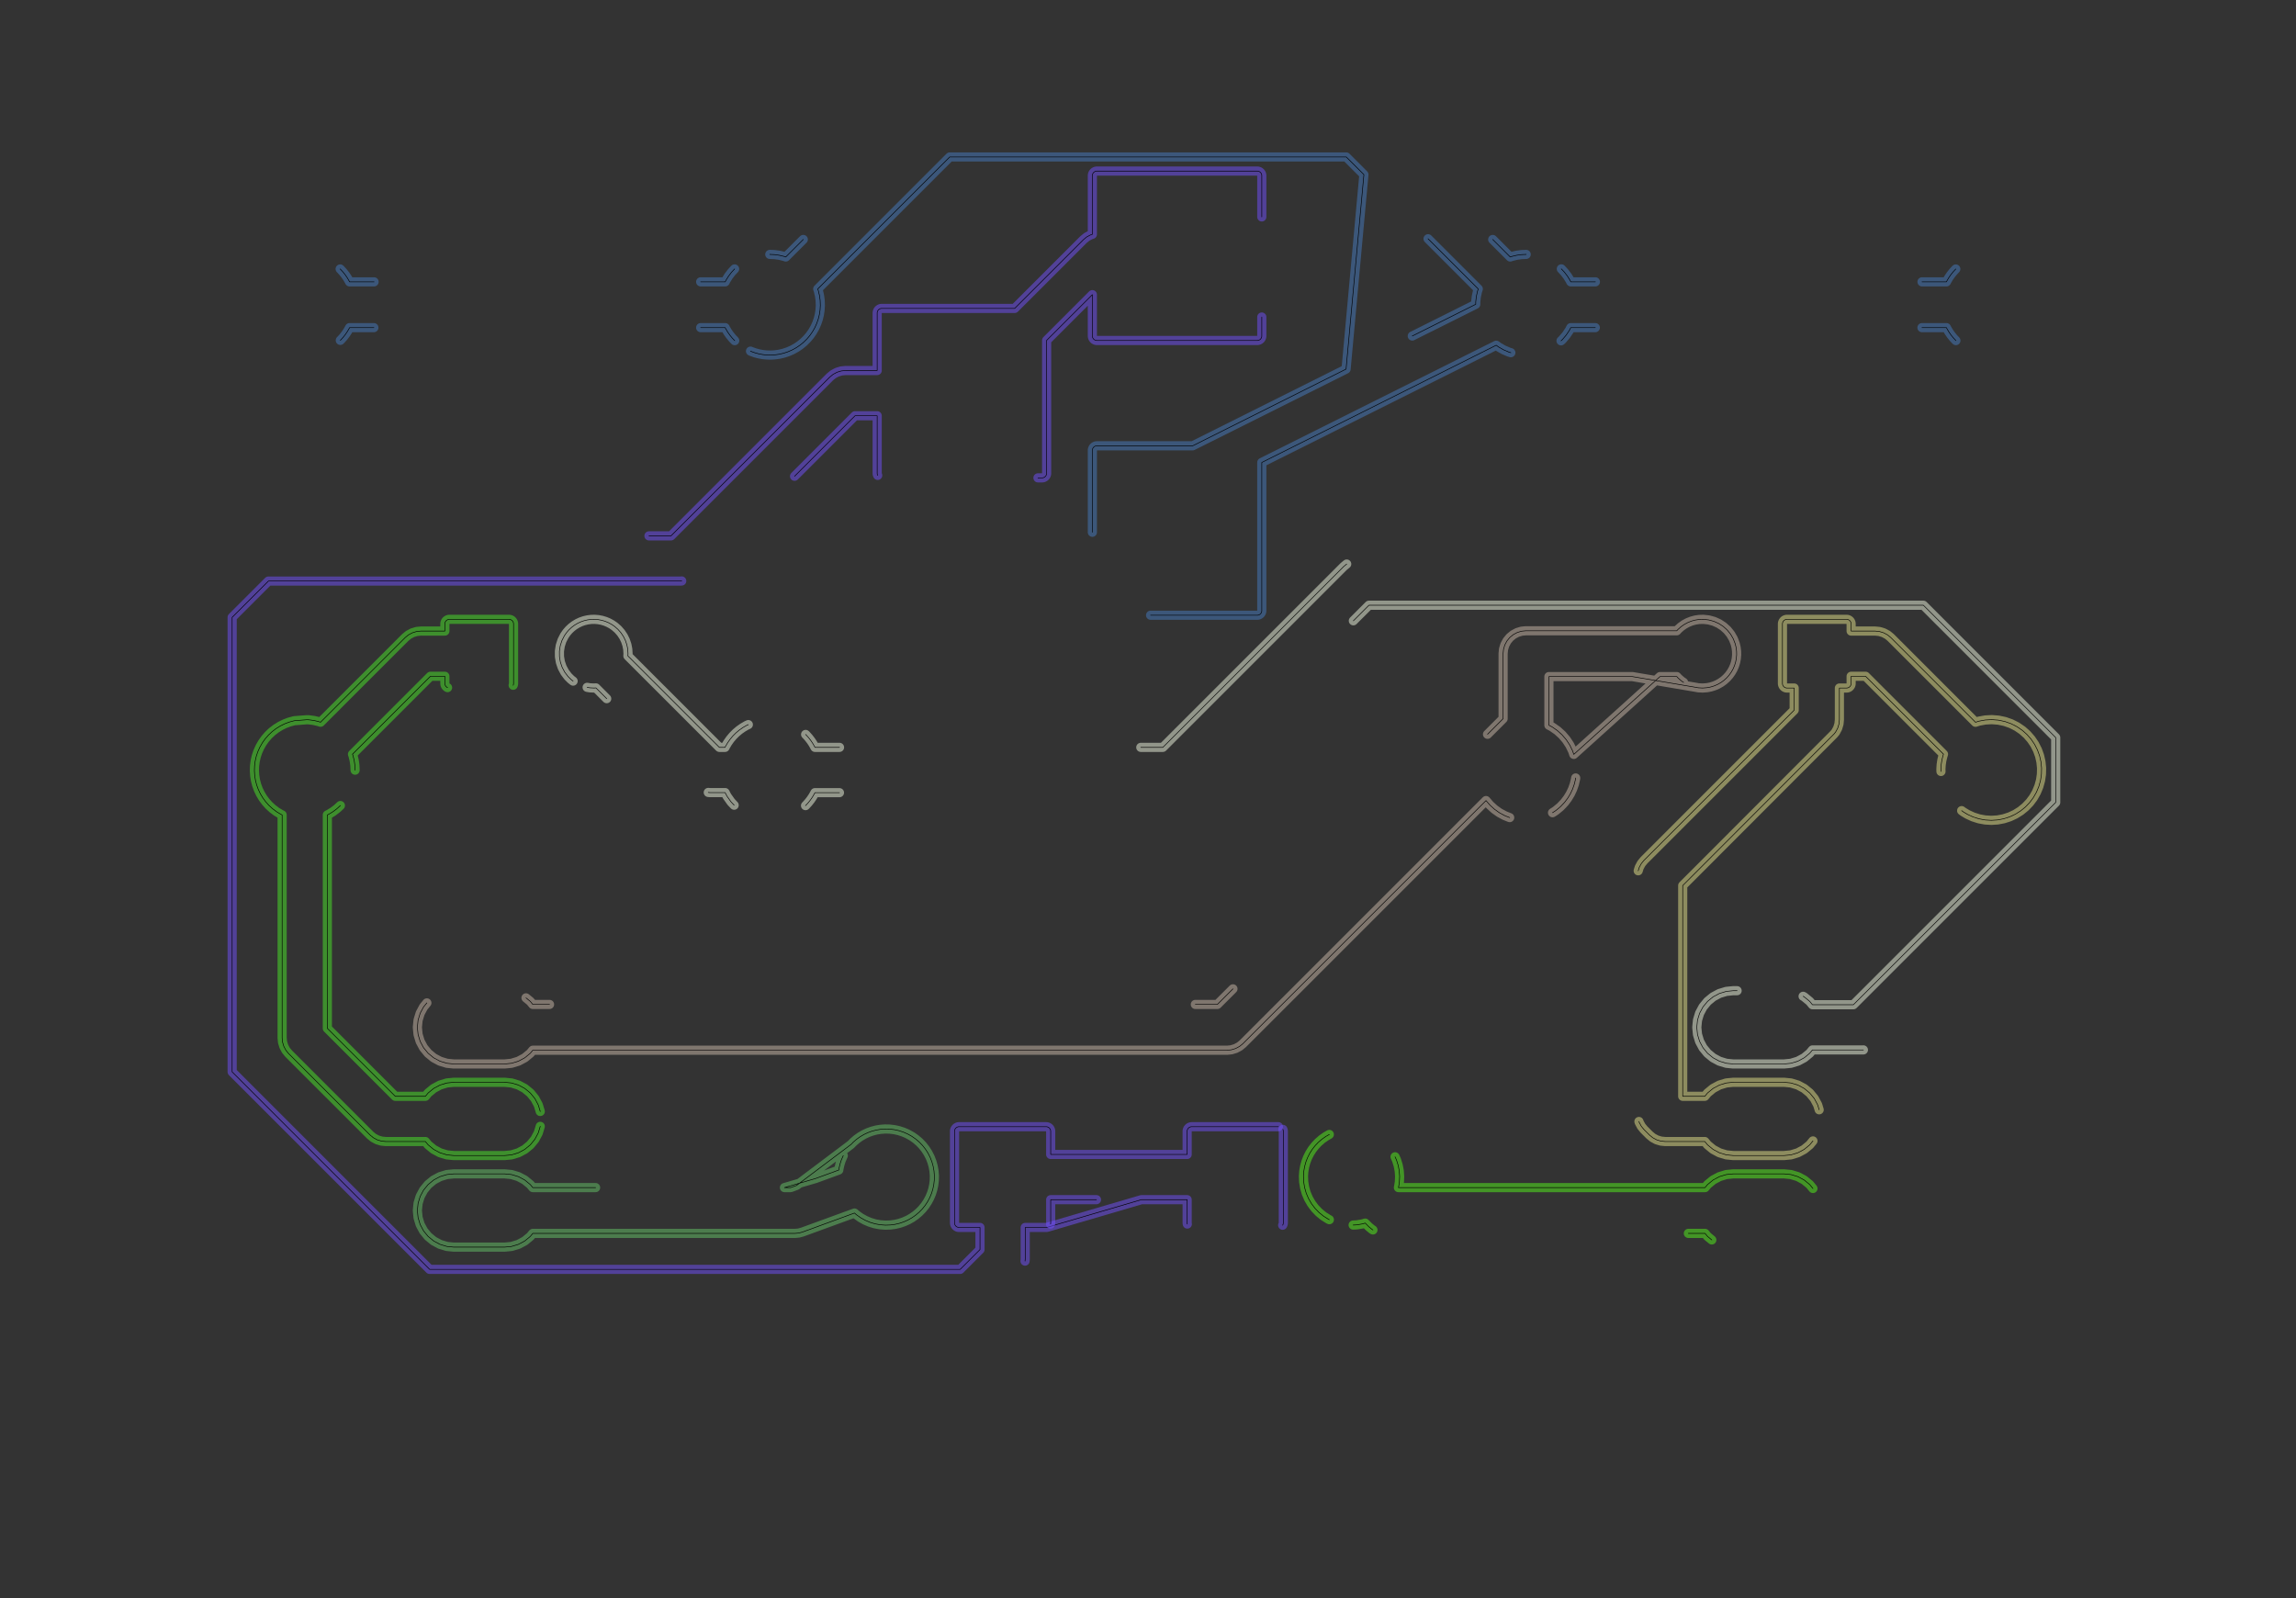 <?xml version="1.0" standalone="no"?>
<!DOCTYPE svg PUBLIC "-//W3C//DTD SVG 1.1//EN"
"http://www.w3.org/Graphics/SVG/1.1/DTD/svg11.dtd">
<!-- original:
<svg width="189.506" height="131.906" viewBox="0 0 3948.03 2748.03" version="1.1"
-->
<svg width="1895.06" height="1319.06" viewBox="0 0 3948.03 2748.03" version="1.1"
xmlns="http://www.w3.org/2000/svg"
xmlns:xlink="http://www.w3.org/1999/xlink">
<rect x="0" y="0" width="3948.03" height="2748.03" fill="#333333" stroke="none"/>
<polyline points="1024.17,2042.12 916.154,2042.12 912.384,2037.53 911.864,2036.95 911.292,2036.43 902.94,2029.58 902.318,2029.12 901.656,2028.72 892.126,2023.63 891.428,2023.3 890.7,2023.04 880.36,2019.9 879.612,2019.71 878.846,2019.6 868.094,2018.54 867.322,2018.5 780.708,2018.5 779.936,2018.54 769.184,2019.6 768.418,2019.71 767.67,2019.9 757.33,2023.04 756.602,2023.3 755.904,2023.63 746.374,2028.72 745.712,2029.12 745.09,2029.58 736.738,2036.43 736.166,2036.95 735.646,2037.53 728.792,2045.88 728.332,2046.5 727.934,2047.16 722.842,2056.69 722.51,2057.39 722.25,2058.12 719.114,2068.46 718.926,2069.21 718.812,2069.97 717.754,2080.72 717.716,2081.5 717.754,2082.27 718.812,2093.02 718.926,2093.78 719.114,2094.53 722.25,2104.87 722.51,2105.6 722.842,2106.3 727.934,2115.83 728.332,2116.49 728.792,2117.11 735.646,2125.46 736.166,2126.04 736.738,2126.56 745.09,2133.41 745.712,2133.87 746.374,2134.27 755.904,2139.36 756.602,2139.69 757.33,2139.95 767.67,2143.09 768.418,2143.28 769.184,2143.39 779.936,2144.45 780.708,2144.49 867.322,2144.49 868.094,2144.45 878.846,2143.39 879.612,2143.28 880.36,2143.09 890.7,2139.95 891.428,2139.69 892.126,2139.36 901.656,2134.27 902.318,2133.87 902.94,2133.41 911.292,2126.56 911.864,2126.04 912.384,2125.46 916.154,2120.87 1366.53,2120.87 1367.22,2120.84 1372.7,2120.36 1373.39,2120.27 1374.06,2120.12 1379.38,2118.69 1380.03,2118.48 1469.34,2085.88 1472.01,2088.27 1472.69,2088.82 1479.36,2093.58 1480.08,2094.04 1487.24,2098.05 1488.01,2098.43 1495.56,2101.63 1496.37,2101.92 1504.22,2104.28 1505.06,2104.48 1513.12,2105.96 1513.97,2106.07 1522.15,2106.66 1523.01,2106.68 1531.2,2106.37 1532,2106.3 1538.93,2105.33 1539.65,2105.19 1546.46,2103.58 1547.17,2103.38 1553.8,2101.13 1554.49,2100.86 1561.06,2097.92 1561.73,2097.58 1567.81,2094.13 1568.44,2093.74 1574.17,2089.73 1574.76,2089.27 1580.25,2084.61 1580.79,2084.1 1585.67,2079.08 1586.16,2078.53 1590.55,2073.08 1590.98,2072.49 1594.84,2066.65 1595.22,2066.01 1598.61,2059.66 1598.93,2058.98 1601.61,2052.52 1601.87,2051.83 1603.94,2045.14 1604.12,2044.43 1605.56,2037.58 1605.68,2036.85 1606.49,2029.69 1606.54,2028.95 1606.66,2021.95 1606.64,2021.19 1606.05,2013.82 1605.95,2013.05 1604.64,2005.77 1604.47,2005.01 1602.45,1997.89 1602.2,1997.17 1599.57,1990.47 1599.26,1989.77 1595.89,1983.18 1595.51,1982.5 1591.51,1976.28 1591.06,1975.65 1586.46,1969.85 1585.96,1969.27 1580.96,1964.09 1580.4,1963.56 1574.77,1958.76 1574.16,1958.29 1568.26,1954.18 1567.61,1953.77 1561.15,1950.16 1560.46,1949.81 1553.68,1946.85 1552.95,1946.58 1545.91,1944.3 1545.17,1944.1 1538.14,1942.56 1537.38,1942.43 1530.04,1941.57 1529.26,1941.51 1521.86,1941.37 1521.12,1941.4 1514.34,1941.91 1513.63,1942 1506.92,1943.13 1506.23,1943.28 1499.65,1945.02 1498.97,1945.23 1492.58,1947.55 1491.92,1947.83 1485.77,1950.72 1485.14,1951.06 1479.27,1954.5 1478.67,1954.89 1473.15,1958.85 1472.59,1959.29 1467.44,1963.73 1466.92,1964.23 1463.35,1967.93 1369.63,2038.45 1359.57,2042.12 1348.87,2042.12 1402.38,2026.49 1442.29,2011.93 1442.57,2009.86 1442.69,2009.15 1444.19,2002.52 1444.38,2001.83 1446.47,1995.36 1446.72,1994.69 1449.39,1988.44 1449.7,1987.8 1450.05,1987.14" style="stroke:rgb(103,198,105);stroke-width:15.748;fill:none;stroke-opacity:0.5;stroke-linecap:round;stroke-linejoin:round;;fill:none"/>
<polyline points="1024.17,2042.12 916.154,2042.12 912.384,2037.53 911.864,2036.95 911.292,2036.43 902.94,2029.58 902.318,2029.12 901.656,2028.72 892.126,2023.63 891.428,2023.3 890.7,2023.04 880.36,2019.9 879.612,2019.71 878.846,2019.6 868.094,2018.54 867.322,2018.5 780.708,2018.5 779.936,2018.54 769.184,2019.6 768.418,2019.71 767.67,2019.9 757.33,2023.04 756.602,2023.3 755.904,2023.63 746.374,2028.72 745.712,2029.12 745.09,2029.58 736.738,2036.43 736.166,2036.95 735.646,2037.53 728.792,2045.88 728.332,2046.5 727.934,2047.16 722.842,2056.69 722.51,2057.39 722.25,2058.12 719.114,2068.46 718.926,2069.21 718.812,2069.97 717.754,2080.72 717.716,2081.5 717.754,2082.27 718.812,2093.02 718.926,2093.78 719.114,2094.53 722.25,2104.87 722.51,2105.6 722.842,2106.3 727.934,2115.83 728.332,2116.49 728.792,2117.11 735.646,2125.46 736.166,2126.04 736.738,2126.56 745.09,2133.41 745.712,2133.87 746.374,2134.27 755.904,2139.36 756.602,2139.69 757.33,2139.95 767.67,2143.09 768.418,2143.28 769.184,2143.39 779.936,2144.45 780.708,2144.49 867.322,2144.49 868.094,2144.45 878.846,2143.39 879.612,2143.28 880.36,2143.09 890.7,2139.95 891.428,2139.69 892.126,2139.36 901.656,2134.27 902.318,2133.87 902.94,2133.41 911.292,2126.56 911.864,2126.04 912.384,2125.46 916.154,2120.87 1366.53,2120.87 1367.22,2120.84 1372.7,2120.36 1373.39,2120.27 1374.06,2120.12 1379.38,2118.69 1380.03,2118.48 1469.34,2085.88 1472.01,2088.27 1472.69,2088.82 1479.36,2093.58 1480.08,2094.04 1487.24,2098.05 1488.01,2098.43 1495.56,2101.63 1496.37,2101.92 1504.22,2104.28 1505.06,2104.48 1513.12,2105.96 1513.97,2106.07 1522.15,2106.66 1523.01,2106.68 1531.2,2106.37 1532,2106.3 1538.93,2105.33 1539.65,2105.19 1546.46,2103.58 1547.17,2103.38 1553.8,2101.13 1554.49,2100.86 1561.06,2097.92 1561.73,2097.58 1567.81,2094.13 1568.44,2093.74 1574.17,2089.73 1574.76,2089.27 1580.25,2084.61 1580.79,2084.1 1585.67,2079.08 1586.16,2078.53 1590.55,2073.08 1590.98,2072.49 1594.84,2066.65 1595.22,2066.01 1598.61,2059.66 1598.93,2058.98 1601.61,2052.52 1601.87,2051.83 1603.94,2045.14 1604.12,2044.43 1605.56,2037.58 1605.68,2036.85 1606.49,2029.69 1606.54,2028.95 1606.66,2021.95 1606.64,2021.19 1606.05,2013.82 1605.95,2013.05 1604.64,2005.77 1604.47,2005.01 1602.45,1997.89 1602.2,1997.17 1599.57,1990.47 1599.26,1989.77 1595.89,1983.18 1595.51,1982.5 1591.51,1976.28 1591.06,1975.65 1586.46,1969.85 1585.96,1969.27 1580.96,1964.09 1580.4,1963.56 1574.77,1958.76 1574.16,1958.29 1568.26,1954.18 1567.61,1953.77 1561.15,1950.16 1560.46,1949.81 1553.68,1946.85 1552.95,1946.58 1545.91,1944.3 1545.17,1944.1 1538.14,1942.56 1537.38,1942.43 1530.04,1941.57 1529.26,1941.51 1521.86,1941.37 1521.12,1941.4 1514.34,1941.91 1513.63,1942 1506.92,1943.13 1506.23,1943.28 1499.65,1945.02 1498.97,1945.23 1492.58,1947.55 1491.92,1947.83 1485.77,1950.72 1485.14,1951.06 1479.27,1954.5 1478.67,1954.89 1473.15,1958.85 1472.59,1959.29 1467.44,1963.73 1466.92,1964.23 1463.35,1967.93 1369.63,2038.45 1359.57,2042.12 1348.87,2042.12 1402.38,2026.49 1442.29,2011.93 1442.57,2009.86 1442.69,2009.15 1444.19,2002.52 1444.38,2001.83 1446.47,1995.36 1446.72,1994.69 1449.39,1988.44 1449.7,1987.8 1450.05,1987.14" style="stroke:rgb(0,0,0);stroke-width:1px;fill:none;stroke-opacity:1;stroke-linecap:round;stroke-linejoin:round;;fill:none"/>
<polyline points="1172.26,998.994 1170.69,999.15 1169.92,999.188 545.554,999.188 501.622,999.188 461.54,999.188 399.188,1061.54 399.188,1101.49 399.188,1143.76 399.188,1843.16 738.77,2182.74 1651.05,2182.74 1685.14,2148.65 1685.14,2110.63 1649.21,2110.63 1648.39,2110.59 1647.57,2110.46 1646.78,2110.24 1646.01,2109.95 1645.27,2109.57 1644.58,2109.13 1643.94,2108.61 1643.36,2108.02 1642.84,2107.38 1642.39,2106.69 1642.02,2105.96 1641.72,2105.19 1641.51,2104.39 1641.38,2103.58 1641.34,2102.76 1641.34,1945.27 1641.38,1944.45 1641.51,1943.64 1641.72,1942.84 1642.02,1942.07 1642.39,1941.34 1642.84,1940.65 1643.36,1940.01 1643.94,1939.42 1644.58,1938.9 1645.27,1938.46 1646.01,1938.08 1646.78,1937.79 1647.57,1937.57 1648.39,1937.44 1649.21,1937.4 1798.82,1937.4 1799.64,1937.44 1800.46,1937.57 1801.25,1937.79 1802.02,1938.08 1802.76,1938.46 1803.45,1938.9 1804.09,1939.42 1804.67,1940.01 1805.19,1940.65 1805.64,1941.34 1806.01,1942.07 1806.31,1942.84 1806.52,1943.64 1806.65,1944.45 1806.69,1945.27 1806.69,1985.14 2041.34,1985.14 2041.34,1945.27 2041.38,1944.45 2041.51,1943.64 2041.72,1942.84 2042.02,1942.07 2042.39,1941.34 2042.84,1940.65 2043.36,1940.01 2043.94,1939.42 2044.58,1938.9 2045.27,1938.46 2046.01,1938.08 2046.78,1937.79 2047.57,1937.57 2048.39,1937.44 2049.21,1937.4 2198.25,1937.4" style="stroke:rgb(115,81,255);stroke-width:15.748;fill:none;stroke-opacity:0.5;stroke-linecap:round;stroke-linejoin:round;;fill:none"/>
<polyline points="1172.26,998.994 1170.69,999.15 1169.92,999.188 545.554,999.188 501.622,999.188 461.54,999.188 399.188,1061.54 399.188,1101.49 399.188,1143.76 399.188,1843.16 738.77,2182.74 1651.05,2182.74 1685.14,2148.65 1685.14,2110.63 1649.21,2110.63 1648.39,2110.59 1647.57,2110.46 1646.78,2110.24 1646.01,2109.95 1645.27,2109.57 1644.58,2109.13 1643.94,2108.61 1643.36,2108.02 1642.84,2107.38 1642.39,2106.69 1642.02,2105.96 1641.72,2105.19 1641.51,2104.39 1641.38,2103.58 1641.34,2102.76 1641.34,1945.27 1641.38,1944.45 1641.51,1943.64 1641.72,1942.84 1642.02,1942.07 1642.39,1941.34 1642.84,1940.65 1643.36,1940.01 1643.94,1939.42 1644.58,1938.9 1645.27,1938.46 1646.01,1938.08 1646.78,1937.79 1647.57,1937.57 1648.39,1937.44 1649.21,1937.4 1798.82,1937.4 1799.64,1937.44 1800.46,1937.57 1801.25,1937.79 1802.02,1938.08 1802.76,1938.46 1803.45,1938.9 1804.09,1939.42 1804.67,1940.01 1805.19,1940.65 1805.64,1941.34 1806.01,1942.07 1806.31,1942.84 1806.52,1943.64 1806.65,1944.45 1806.69,1945.27 1806.69,1985.14 2041.34,1985.14 2041.34,1945.27 2041.38,1944.45 2041.51,1943.64 2041.72,1942.84 2042.02,1942.07 2042.39,1941.34 2042.84,1940.65 2043.36,1940.01 2043.94,1939.42 2044.58,1938.9 2045.27,1938.46 2046.01,1938.08 2046.78,1937.79 2047.57,1937.57 2048.39,1937.44 2049.21,1937.4 2198.25,1937.4" style="stroke:rgb(0,0,0);stroke-width:1px;fill:none;stroke-opacity:1;stroke-linecap:round;stroke-linejoin:round;;fill:none"/>
<polyline points="1115.91,921.438 1153.81,921.438 1180.62,894.636 1315.85,759.406 1426.73,648.526 1427.3,648.008 1432,644.152 1432.62,643.692 1433.28,643.296 1438.64,640.43 1439.34,640.1 1440.07,639.84 1445.88,638.076 1446.63,637.888 1447.4,637.774 1453.44,637.178 1454.22,637.14 1508.34,637.14 1508.34,538.216 1508.38,537.392 1508.51,536.578 1508.73,535.782 1509.02,535.012 1509.4,534.278 1509.84,533.586 1510.36,532.946 1510.95,532.364 1511.59,531.844 1512.28,531.396 1513.01,531.022 1513.78,530.726 1514.58,530.514 1515.39,530.384 1516.22,530.34 1620.99,530.34 1706.81,530.34 1744.71,530.34 1771.51,503.54 1829.59,445.468 1862.73,412.326 1863.3,411.808 1868,407.952 1868.62,407.492 1869.28,407.096 1874.64,404.23 1875.34,403.9 1876.07,403.64 1878.34,402.95 1878.34,302.016 1878.38,301.192 1878.51,300.378 1878.73,299.582 1879.02,298.812 1879.4,298.078 1879.84,297.386 1880.36,296.746 1880.95,296.164 1881.59,295.644 1882.28,295.196 1883.01,294.822 1883.78,294.526 1884.58,294.314 1885.39,294.184 1886.22,294.14 2161.82,294.14 2162.64,294.184 2163.45,294.314 2164.25,294.526 2165.02,294.822 2165.75,295.196 2166.44,295.644 2167.08,296.164 2167.67,296.746 2168.19,297.386 2168.63,298.078 2169.01,298.812 2169.3,299.582 2169.52,300.378 2169.65,301.192 2169.69,302.016 2169.69,372.974" style="stroke:rgb(115,81,255);stroke-width:15.748;fill:none;stroke-opacity:0.5;stroke-linecap:round;stroke-linejoin:round;;fill:none"/>
<polyline points="1115.91,921.438 1153.81,921.438 1180.62,894.636 1315.85,759.406 1426.73,648.526 1427.3,648.008 1432,644.152 1432.62,643.692 1433.28,643.296 1438.64,640.43 1439.34,640.1 1440.07,639.84 1445.88,638.076 1446.63,637.888 1447.4,637.774 1453.44,637.178 1454.22,637.14 1508.34,637.14 1508.34,538.216 1508.38,537.392 1508.51,536.578 1508.73,535.782 1509.02,535.012 1509.4,534.278 1509.84,533.586 1510.36,532.946 1510.95,532.364 1511.59,531.844 1512.28,531.396 1513.01,531.022 1513.78,530.726 1514.58,530.514 1515.39,530.384 1516.22,530.34 1620.99,530.34 1706.81,530.34 1744.71,530.34 1771.51,503.54 1829.59,445.468 1862.73,412.326 1863.3,411.808 1868,407.952 1868.62,407.492 1869.28,407.096 1874.64,404.23 1875.34,403.9 1876.07,403.64 1878.34,402.95 1878.34,302.016 1878.38,301.192 1878.51,300.378 1878.73,299.582 1879.02,298.812 1879.4,298.078 1879.84,297.386 1880.36,296.746 1880.95,296.164 1881.59,295.644 1882.28,295.196 1883.01,294.822 1883.78,294.526 1884.58,294.314 1885.39,294.184 1886.22,294.14 2161.82,294.14 2162.64,294.184 2163.45,294.314 2164.25,294.526 2165.02,294.822 2165.75,295.196 2166.44,295.644 2167.08,296.164 2167.67,296.746 2168.19,297.386 2168.63,298.078 2169.01,298.812 2169.3,299.582 2169.52,300.378 2169.65,301.192 2169.69,302.016 2169.69,372.974" style="stroke:rgb(0,0,0);stroke-width:1px;fill:none;stroke-opacity:1;stroke-linecap:round;stroke-linejoin:round;;fill:none"/>
<polyline points="1366.27,818.93 1470.32,714.89 1508.34,714.89 1508.34,813.816 1508.38,814.638 1508.51,815.452 1508.73,816.248 1509.02,817.018 1509.24,817.438" style="stroke:rgb(115,81,255);stroke-width:15.748;fill:none;stroke-opacity:0.5;stroke-linecap:round;stroke-linejoin:round;;fill:none"/>
<polyline points="1366.27,818.93 1470.32,714.89 1508.34,714.89 1508.34,813.816 1508.38,814.638 1508.51,815.452 1508.73,816.248 1509.02,817.018 1509.24,817.438" style="stroke:rgb(0,0,0);stroke-width:1px;fill:none;stroke-opacity:1;stroke-linecap:round;stroke-linejoin:round;;fill:none"/>
<polyline points="1762.56,2168.51 1762.85,2165.53 1762.89,2164.76 1762.89,2110.63 1798.82,2110.63 1799.64,2110.59 1800.46,2110.46 1800.88,2110.34 1962.65,2062.89 2041.34,2062.89 2041.34,2102.76 2041.38,2103.58 2041.51,2104.39 2041.62,2104.8" style="stroke:rgb(115,81,255);stroke-width:15.748;fill:none;stroke-opacity:0.5;stroke-linecap:round;stroke-linejoin:round;;fill:none"/>
<polyline points="1762.56,2168.51 1762.85,2165.53 1762.89,2164.76 1762.89,2110.63 1798.82,2110.63 1799.64,2110.59 1800.46,2110.46 1800.88,2110.34 1962.65,2062.89 2041.34,2062.89 2041.34,2102.76 2041.38,2103.58 2041.51,2104.39 2041.62,2104.8" style="stroke:rgb(0,0,0);stroke-width:1px;fill:none;stroke-opacity:1;stroke-linecap:round;stroke-linejoin:round;;fill:none"/>
<polyline points="1784.8,821.69 1791.82,821.69 1792.64,821.646 1793.45,821.516 1794.25,821.304 1795.02,821.008 1795.75,820.634 1796.44,820.186 1797.08,819.666 1797.67,819.084 1798.19,818.444 1798.63,817.752 1799.01,817.018 1799.3,816.248 1799.52,815.452 1799.65,814.638 1799.69,813.816 1799.69,585.318 1878.34,506.666 1878.34,577.616 1878.38,578.438 1878.51,579.252 1878.73,580.048 1879.02,580.818 1879.4,581.552 1879.84,582.244 1880.36,582.884 1880.95,583.466 1881.59,583.986 1882.28,584.434 1883.01,584.808 1883.78,585.104 1884.58,585.316 1885.39,585.446 1886.22,585.49 2161.82,585.49 2162.64,585.446 2163.45,585.316 2164.25,585.104 2165.02,584.808 2165.75,584.434 2166.44,583.986 2167.08,583.466 2167.67,582.884 2168.19,582.244 2168.63,581.552 2169.01,580.818 2169.3,580.048 2169.52,579.252 2169.65,578.438 2169.69,577.616 2169.69,545.146" style="stroke:rgb(115,81,255);stroke-width:15.748;fill:none;stroke-opacity:0.5;stroke-linecap:round;stroke-linejoin:round;;fill:none"/>
<polyline points="1784.8,821.69 1791.82,821.69 1792.64,821.646 1793.45,821.516 1794.25,821.304 1795.02,821.008 1795.75,820.634 1796.44,820.186 1797.08,819.666 1797.67,819.084 1798.19,818.444 1798.63,817.752 1799.01,817.018 1799.3,816.248 1799.52,815.452 1799.65,814.638 1799.69,813.816 1799.69,585.318 1878.34,506.666 1878.34,577.616 1878.38,578.438 1878.51,579.252 1878.73,580.048 1879.02,580.818 1879.4,581.552 1879.84,582.244 1880.36,582.884 1880.95,583.466 1881.59,583.986 1882.28,584.434 1883.01,584.808 1883.78,585.104 1884.58,585.316 1885.39,585.446 1886.22,585.49 2161.82,585.49 2162.64,585.446 2163.45,585.316 2164.25,585.104 2165.02,584.808 2165.75,584.434 2166.44,583.986 2167.08,583.466 2167.67,582.884 2168.19,582.244 2168.63,581.552 2169.01,580.818 2169.3,580.048 2169.52,579.252 2169.65,578.438 2169.69,577.616 2169.69,545.146" style="stroke:rgb(0,0,0);stroke-width:1px;fill:none;stroke-opacity:1;stroke-linecap:round;stroke-linejoin:round;;fill:none"/>
<polyline points="1806.4,2104.83 1806.52,2104.39 1806.65,2103.58 1806.69,2102.76 1806.69,2062.89 1885.4,2062.89" style="stroke:rgb(115,81,255);stroke-width:15.748;fill:none;stroke-opacity:0.5;stroke-linecap:round;stroke-linejoin:round;;fill:none"/>
<polyline points="1806.4,2104.83 1806.52,2104.39 1806.65,2103.58 1806.69,2102.76 1806.69,2062.89 1885.4,2062.89" style="stroke:rgb(0,0,0);stroke-width:1px;fill:none;stroke-opacity:1;stroke-linecap:round;stroke-linejoin:round;;fill:none"/>
<polyline points="2205.57,2106.8 2205.64,2106.69 2206.01,2105.96 2206.31,2105.19 2206.52,2104.39 2206.65,2103.58 2206.69,2102.76 2206.69,1945.27 2206.65,1944.45 2206.52,1943.64 2206.31,1942.84 2206.01,1942.07 2205.99,1942.03" style="stroke:rgb(115,81,255);stroke-width:15.748;fill:none;stroke-opacity:0.5;stroke-linecap:round;stroke-linejoin:round;;fill:none"/>
<polyline points="2205.57,2106.8 2205.64,2106.69 2206.01,2105.96 2206.31,2105.19 2206.52,2104.39 2206.65,2103.58 2206.69,2102.76 2206.69,1945.27 2206.65,1944.45 2206.52,1943.64 2206.31,1942.84 2206.01,1942.07 2205.99,1942.03" style="stroke:rgb(0,0,0);stroke-width:1px;fill:none;stroke-opacity:1;stroke-linecap:round;stroke-linejoin:round;;fill:none"/>
<polyline points="882.418,1178.33 882.684,1177.63 882.898,1176.83 883.026,1176.02 883.07,1175.2 883.07,1072.83 883.026,1072.01 882.898,1071.2 882.684,1070.4 882.39,1069.63 882.016,1068.9 881.566,1068.21 881.048,1067.57 880.464,1066.98 879.824,1066.46 879.134,1066.01 878.398,1065.64 877.63,1065.35 876.834,1065.13 876.02,1065 875.196,1064.96 772.834,1064.96 772.01,1065 771.196,1065.13 770.4,1065.35 769.632,1065.64 768.896,1066.01 768.206,1066.46 767.566,1066.98 766.982,1067.57 766.464,1068.21 766.014,1068.9 765.64,1069.63 765.346,1070.4 765.132,1071.2 765.004,1072.01 764.96,1072.83 764.96,1085.14 724.016,1085.14 723.244,1085.18 717.196,1085.77 716.432,1085.89 715.682,1086.08 709.866,1087.84 709.138,1088.1 708.44,1088.43 703.08,1091.3 702.418,1091.69 701.798,1092.15 697.1,1096.01 696.526,1096.53 618.264,1174.79 580.296,1212.76 551.156,1241.9 548.486,1240.98 547.74,1240.76 540.152,1238.97 539.384,1238.83 531.656,1237.79 530.878,1237.72 527.614,1237.61 506.518,1239.26 506.054,1239.33 505.292,1239.5 497.762,1241.53 497.028,1241.76 489.92,1244.45 489.214,1244.75 482.222,1248.21 481.54,1248.59 474.924,1252.72 474.284,1253.16 468.11,1257.92 467.524,1258.42 461.99,1263.63 461.454,1264.18 456.324,1270.06 455.84,1270.67 451.316,1277.02 450.896,1277.68 447.022,1284.45 446.668,1285.14 443.484,1292.26 443.204,1292.98 440.794,1300.18 440.59,1300.91 438.922,1308.11 438.788,1308.85 437.786,1316.38 437.722,1317.14 437.452,1324.74 437.462,1325.5 437.926,1333.08 438.008,1333.84 439.2,1341.34 439.356,1342.08 441.266,1349.44 441.49,1350.15 444.024,1357.11 444.308,1357.79 447.484,1364.47 447.838,1365.13 451.736,1371.65 452.158,1372.29 456.668,1378.4 457.148,1378.99 462.226,1384.64 462.762,1385.18 468.362,1390.32 468.946,1390.81 475.014,1395.38 475.644,1395.81 482.126,1399.77 482.79,1400.13 485.14,1401.28 485.14,1784.44 485.178,1785.21 485.774,1791.26 485.888,1792.02 486.076,1792.77 487.84,1798.59 488.1,1799.32 488.43,1800.01 491.296,1805.37 491.692,1806.04 492.152,1806.66 496.008,1811.35 496.526,1811.93 636.1,1951.5 636.674,1952.02 641.37,1955.88 641.992,1956.34 642.654,1956.73 648.014,1959.6 648.712,1959.93 649.44,1960.19 655.256,1961.95 656.004,1962.14 656.77,1962.26 662.818,1962.85 663.59,1962.89 731.464,1962.89 735.646,1967.98 736.166,1968.56 736.738,1969.08 745.09,1975.93 745.712,1976.39 746.374,1976.79 755.904,1981.88 756.602,1982.21 757.33,1982.47 767.67,1985.61 768.418,1985.8 769.184,1985.91 779.936,1986.97 780.708,1987.01 867.322,1987.01 868.094,1986.97 878.846,1985.91 879.612,1985.8 880.36,1985.61 890.7,1982.47 891.428,1982.21 892.126,1981.88 901.656,1976.79 902.318,1976.39 902.94,1975.93 911.292,1969.08 911.864,1968.56 912.384,1967.98 919.238,1959.63 919.698,1959.01 920.096,1958.35 925.188,1948.82 925.52,1948.12 925.78,1947.39 928.916,1937.05 928.978,1936.8" style="stroke:rgb(74,236,41);stroke-width:15.748;fill:none;stroke-opacity:0.5;stroke-linecap:round;stroke-linejoin:round;;fill:none"/>
<polyline points="882.418,1178.33 882.684,1177.63 882.898,1176.83 883.026,1176.02 883.07,1175.2 883.07,1072.83 883.026,1072.01 882.898,1071.2 882.684,1070.4 882.39,1069.63 882.016,1068.9 881.566,1068.21 881.048,1067.57 880.464,1066.98 879.824,1066.46 879.134,1066.01 878.398,1065.64 877.63,1065.35 876.834,1065.13 876.02,1065 875.196,1064.96 772.834,1064.96 772.01,1065 771.196,1065.13 770.4,1065.35 769.632,1065.64 768.896,1066.01 768.206,1066.46 767.566,1066.98 766.982,1067.57 766.464,1068.21 766.014,1068.9 765.64,1069.63 765.346,1070.4 765.132,1071.2 765.004,1072.01 764.96,1072.83 764.96,1085.14 724.016,1085.14 723.244,1085.18 717.196,1085.77 716.432,1085.89 715.682,1086.08 709.866,1087.84 709.138,1088.1 708.44,1088.43 703.08,1091.3 702.418,1091.69 701.798,1092.15 697.1,1096.01 696.526,1096.53 618.264,1174.79 580.296,1212.76 551.156,1241.9 548.486,1240.98 547.74,1240.76 540.152,1238.97 539.384,1238.83 531.656,1237.79 530.878,1237.72 527.614,1237.61 506.518,1239.26 506.054,1239.33 505.292,1239.5 497.762,1241.53 497.028,1241.76 489.92,1244.45 489.214,1244.75 482.222,1248.21 481.54,1248.59 474.924,1252.72 474.284,1253.16 468.11,1257.92 467.524,1258.42 461.99,1263.63 461.454,1264.18 456.324,1270.06 455.84,1270.67 451.316,1277.02 450.896,1277.68 447.022,1284.45 446.668,1285.14 443.484,1292.26 443.204,1292.98 440.794,1300.18 440.59,1300.91 438.922,1308.11 438.788,1308.85 437.786,1316.38 437.722,1317.14 437.452,1324.74 437.462,1325.5 437.926,1333.08 438.008,1333.84 439.2,1341.34 439.356,1342.08 441.266,1349.44 441.49,1350.15 444.024,1357.11 444.308,1357.79 447.484,1364.47 447.838,1365.13 451.736,1371.65 452.158,1372.29 456.668,1378.4 457.148,1378.99 462.226,1384.64 462.762,1385.18 468.362,1390.32 468.946,1390.81 475.014,1395.38 475.644,1395.81 482.126,1399.77 482.79,1400.13 485.14,1401.28 485.14,1784.44 485.178,1785.21 485.774,1791.26 485.888,1792.02 486.076,1792.77 487.84,1798.59 488.1,1799.32 488.43,1800.01 491.296,1805.37 491.692,1806.04 492.152,1806.66 496.008,1811.35 496.526,1811.93 636.1,1951.5 636.674,1952.02 641.37,1955.88 641.992,1956.34 642.654,1956.73 648.014,1959.6 648.712,1959.93 649.44,1960.19 655.256,1961.95 656.004,1962.14 656.77,1962.26 662.818,1962.85 663.59,1962.89 731.464,1962.89 735.646,1967.98 736.166,1968.56 736.738,1969.08 745.09,1975.93 745.712,1976.39 746.374,1976.79 755.904,1981.88 756.602,1982.21 757.33,1982.47 767.67,1985.61 768.418,1985.8 769.184,1985.91 779.936,1986.97 780.708,1987.01 867.322,1987.01 868.094,1986.97 878.846,1985.91 879.612,1985.8 880.36,1985.61 890.7,1982.47 891.428,1982.21 892.126,1981.88 901.656,1976.79 902.318,1976.39 902.94,1975.93 911.292,1969.08 911.864,1968.56 912.384,1967.98 919.238,1959.63 919.698,1959.01 920.096,1958.35 925.188,1948.82 925.52,1948.12 925.78,1947.39 928.916,1937.05 928.978,1936.8" style="stroke:rgb(0,0,0);stroke-width:1px;fill:none;stroke-opacity:1;stroke-linecap:round;stroke-linejoin:round;;fill:none"/>
<polyline points="585.292,1385.15 579.836,1390.18 579.254,1390.67 573.196,1395.25 572.568,1395.68 566.098,1399.66 565.424,1400.03 562.89,1401.27 562.89,1443.76 562.89,1650.51 562.89,1768.34 679.692,1885.14 731.464,1885.14 735.646,1880.05 736.166,1879.47 736.738,1878.95 745.09,1872.1 745.712,1871.64 746.374,1871.24 755.904,1866.15 756.602,1865.82 757.33,1865.56 767.67,1862.42 768.418,1862.23 769.184,1862.12 779.936,1861.06 780.708,1861.02 867.322,1861.02 868.094,1861.06 878.846,1862.12 879.612,1862.23 880.36,1862.42 890.7,1865.56 891.428,1865.82 892.126,1866.15 901.656,1871.24 902.318,1871.64 902.94,1872.1 911.292,1878.95 911.864,1879.47 912.384,1880.05 919.238,1888.4 919.698,1889.02 920.096,1889.68 925.188,1899.21 925.52,1899.91 925.78,1900.64 928.916,1910.98 928.98,1911.23" style="stroke:rgb(74,236,41);stroke-width:15.748;fill:none;stroke-opacity:0.5;stroke-linecap:round;stroke-linejoin:round;;fill:none"/>
<polyline points="585.292,1385.15 579.836,1390.18 579.254,1390.67 573.196,1395.25 572.568,1395.68 566.098,1399.66 565.424,1400.03 562.89,1401.27 562.89,1443.76 562.89,1650.51 562.89,1768.34 679.692,1885.14 731.464,1885.14 735.646,1880.05 736.166,1879.47 736.738,1878.95 745.09,1872.1 745.712,1871.64 746.374,1871.24 755.904,1866.15 756.602,1865.82 757.33,1865.56 767.67,1862.42 768.418,1862.23 769.184,1862.12 779.936,1861.06 780.708,1861.02 867.322,1861.02 868.094,1861.06 878.846,1862.12 879.612,1862.23 880.36,1862.42 890.7,1865.56 891.428,1865.82 892.126,1866.15 901.656,1871.24 902.318,1871.64 902.94,1872.1 911.292,1878.95 911.864,1879.47 912.384,1880.05 919.238,1888.4 919.698,1889.02 920.096,1889.68 925.188,1899.21 925.52,1899.91 925.78,1900.64 928.916,1910.98 928.98,1911.23" style="stroke:rgb(0,0,0);stroke-width:1px;fill:none;stroke-opacity:1;stroke-linecap:round;stroke-linejoin:round;;fill:none"/>
<polyline points="610.58,1324.35 610.58,1324.07 610.252,1316.48 610.182,1315.73 609.124,1308.2 608.982,1307.46 607.202,1300.07 606.99,1299.34 606.136,1296.87 636.258,1266.75 692.976,1210.03 740.118,1162.89 764.96,1162.89 764.96,1175.2 765.004,1176.02 765.132,1176.83 765.346,1177.63 765.64,1178.4 766.014,1179.13 766.464,1179.82 766.982,1180.46 767.566,1181.05 768.206,1181.57 768.896,1182.02 769.596,1182.37" style="stroke:rgb(74,236,41);stroke-width:15.748;fill:none;stroke-opacity:0.5;stroke-linecap:round;stroke-linejoin:round;;fill:none"/>
<polyline points="610.58,1324.35 610.58,1324.07 610.252,1316.48 610.182,1315.73 609.124,1308.2 608.982,1307.46 607.202,1300.07 606.99,1299.34 606.136,1296.87 636.258,1266.75 692.976,1210.03 740.118,1162.89 764.96,1162.89 764.96,1175.2 765.004,1176.02 765.132,1176.83 765.346,1177.63 765.64,1178.4 766.014,1179.13 766.464,1179.82 766.982,1180.46 767.566,1181.05 768.206,1181.57 768.896,1182.02 769.596,1182.37" style="stroke:rgb(0,0,0);stroke-width:1px;fill:none;stroke-opacity:1;stroke-linecap:round;stroke-linejoin:round;;fill:none"/>
<polyline points="734.034,1724.53 728.792,1730.92 728.332,1731.54 727.934,1732.2 722.842,1741.73 722.51,1742.43 722.25,1743.16 719.114,1753.5 718.926,1754.25 718.812,1755.01 717.754,1765.76 717.716,1766.53 717.754,1767.31 718.812,1778.06 718.926,1778.82 719.114,1779.57 722.25,1789.91 722.51,1790.64 722.842,1791.34 727.934,1800.87 728.332,1801.53 728.792,1802.15 735.646,1810.5 736.166,1811.08 736.738,1811.6 745.09,1818.45 745.712,1818.91 746.374,1819.31 755.904,1824.4 756.602,1824.73 757.33,1824.99 767.67,1828.13 768.418,1828.32 769.184,1828.43 779.936,1829.49 780.708,1829.53 867.322,1829.53 868.094,1829.49 878.846,1828.43 879.612,1828.32 880.36,1828.13 890.7,1824.99 891.428,1824.73 892.126,1824.4 901.656,1819.31 902.318,1818.91 902.94,1818.45 911.292,1811.6 911.864,1811.08 912.384,1810.5 916.156,1805.91 1024.15,1805.91 1381.67,1805.91 2109.62,1805.91 2110.39,1805.87 2116.54,1805.26 2117.3,1805.15 2118.05,1804.96 2123.96,1803.17 2124.69,1802.91 2125.39,1802.58 2130.84,1799.67 2131.5,1799.27 2132.12,1798.81 2136.89,1794.89 2137.46,1794.37 2158.79,1773.05 2500.81,1431.03 2555.25,1376.59 2555.7,1377.17 2561.86,1384.26 2562.52,1384.93 2569.48,1391.24 2570.22,1391.83 2577.88,1397.26 2578.68,1397.76 2586.94,1402.23 2587.78,1402.63 2595.96,1405.88" style="stroke:rgb(205,186,171);stroke-width:15.748;fill:none;stroke-opacity:0.5;stroke-linecap:round;stroke-linejoin:round;;fill:none"/>
<polyline points="734.034,1724.53 728.792,1730.92 728.332,1731.54 727.934,1732.2 722.842,1741.73 722.51,1742.43 722.25,1743.16 719.114,1753.5 718.926,1754.25 718.812,1755.01 717.754,1765.76 717.716,1766.53 717.754,1767.31 718.812,1778.06 718.926,1778.82 719.114,1779.57 722.25,1789.91 722.51,1790.64 722.842,1791.34 727.934,1800.87 728.332,1801.53 728.792,1802.15 735.646,1810.5 736.166,1811.08 736.738,1811.6 745.09,1818.45 745.712,1818.91 746.374,1819.31 755.904,1824.4 756.602,1824.73 757.33,1824.99 767.67,1828.13 768.418,1828.32 769.184,1828.43 779.936,1829.49 780.708,1829.53 867.322,1829.53 868.094,1829.49 878.846,1828.43 879.612,1828.32 880.36,1828.13 890.7,1824.99 891.428,1824.73 892.126,1824.4 901.656,1819.31 902.318,1818.91 902.94,1818.45 911.292,1811.6 911.864,1811.08 912.384,1810.5 916.156,1805.91 1024.15,1805.91 1381.67,1805.91 2109.62,1805.91 2110.39,1805.87 2116.54,1805.26 2117.3,1805.15 2118.05,1804.96 2123.96,1803.17 2124.69,1802.91 2125.39,1802.58 2130.84,1799.67 2131.5,1799.27 2132.12,1798.81 2136.89,1794.89 2137.46,1794.37 2158.79,1773.05 2500.81,1431.03 2555.25,1376.59 2555.7,1377.17 2561.86,1384.26 2562.52,1384.93 2569.48,1391.24 2570.22,1391.83 2577.88,1397.26 2578.68,1397.76 2586.94,1402.23 2587.78,1402.63 2595.96,1405.88" style="stroke:rgb(0,0,0);stroke-width:1px;fill:none;stroke-opacity:1;stroke-linecap:round;stroke-linejoin:round;;fill:none"/>
<polyline points="904.454,1715.86 911.292,1721.47 911.864,1721.99 912.384,1722.57 916.154,1727.16 944.96,1727.16" style="stroke:rgb(205,186,171);stroke-width:15.748;fill:none;stroke-opacity:0.5;stroke-linecap:round;stroke-linejoin:round;;fill:none"/>
<polyline points="904.454,1715.86 911.292,1721.47 911.864,1721.99 912.384,1722.57 916.154,1727.16 944.96,1727.16" style="stroke:rgb(0,0,0);stroke-width:1px;fill:none;stroke-opacity:1;stroke-linecap:round;stroke-linejoin:round;;fill:none"/>
<polyline points="2055.41,1727.16 2093.31,1727.16 2120.12,1700.35" style="stroke:rgb(205,186,171);stroke-width:15.748;fill:none;stroke-opacity:0.5;stroke-linecap:round;stroke-linejoin:round;;fill:none"/>
<polyline points="2055.41,1727.16 2093.31,1727.16 2120.12,1700.35" style="stroke:rgb(0,0,0);stroke-width:1px;fill:none;stroke-opacity:1;stroke-linecap:round;stroke-linejoin:round;;fill:none"/>
<polyline points="2557.84,1262.64 2584.64,1235.83 2584.64,1197.93 2584.64,1134.26 2584.64,1124.02 2584.68,1123.24 2585.28,1117.1 2585.4,1116.33 2585.59,1115.58 2587.38,1109.67 2587.64,1108.95 2587.97,1108.25 2590.88,1102.8 2591.28,1102.14 2591.74,1101.52 2595.65,1096.75 2596.17,1096.17 2596.75,1095.65 2601.52,1091.74 2602.14,1091.28 2602.8,1090.88 2608.25,1087.97 2608.95,1087.64 2609.67,1087.38 2615.58,1085.59 2616.33,1085.4 2617.1,1085.28 2623.24,1084.68 2624.02,1084.64 2883.27,1084.64 2884.87,1082.82 2885.52,1082.16 2889.98,1078.15 2890.7,1077.58 2895.6,1074.12 2896.39,1073.63 2901.66,1070.77 2902.49,1070.37 2908.07,1068.15 2908.94,1067.85 2914.73,1066.29 2915.64,1066.11 2921.57,1065.24 2922.49,1065.16 2928.49,1064.99 2929.57,1065.03 2937.52,1065.9 2938.73,1066.12 2946.44,1068.22 2947.6,1068.63 2954.9,1071.9 2955.98,1072.49 2962.68,1076.86 2963.65,1077.61 2969.59,1082.96 2970.44,1083.86 2975.47,1090.07 2976.16,1091.09 2980.16,1098.01 2980.69,1099.12 2983.57,1106.58 2983.88,1107.58 2985.18,1113.03 2985.33,1113.86 2986.02,1119.22 2986.08,1120.05 2986.19,1125.45 2986.17,1126.29 2985.68,1131.87 2985.56,1132.72 2984.48,1138.22 2984.27,1139.04 2982.66,1144.19 2982.36,1144.99 2980.12,1150.12 2979.75,1150.88 2977.07,1155.57 2976.61,1156.28 2973.33,1160.82 2972.8,1161.48 2969.19,1165.49 2968.6,1166.08 2964.58,1169.69 2963.94,1170.21 2959.56,1173.38 2958.85,1173.84 2953.99,1176.61 2953.23,1176.99 2948.28,1179.15 2947.49,1179.45 2942.15,1181.13 2941.33,1181.34 2936.03,1182.39 2935.1,1182.52 2928.32,1183.04 2927.29,1183.06 2920.7,1182.7 2919.68,1182.58 2915.69,1181.83 2806.76,1163.39 2663.39,1163.39 2663.39,1247.1 2668.18,1249.57 2669.06,1250.1 2677.44,1255.91 2678.23,1256.53 2685.64,1263.23 2686.35,1263.96 2692.98,1271.7 2693.58,1272.51 2699.06,1280.87 2699.56,1281.75 2704,1290.93 2704.38,1291.86 2706.17,1297.21 2854.45,1163.39 2883.3,1163.39 2885.48,1165.82 2886.22,1166.55 2891.38,1170.98 2892.21,1171.6 2894.96,1173.39" style="stroke:rgb(205,186,171);stroke-width:15.748;fill:none;stroke-opacity:0.5;stroke-linecap:round;stroke-linejoin:round;;fill:none"/>
<polyline points="2557.84,1262.64 2584.64,1235.83 2584.64,1197.93 2584.64,1134.26 2584.64,1124.02 2584.68,1123.24 2585.28,1117.1 2585.4,1116.33 2585.59,1115.58 2587.38,1109.67 2587.64,1108.95 2587.97,1108.25 2590.88,1102.8 2591.28,1102.14 2591.74,1101.52 2595.65,1096.75 2596.17,1096.17 2596.75,1095.65 2601.52,1091.74 2602.14,1091.28 2602.8,1090.88 2608.25,1087.97 2608.95,1087.64 2609.67,1087.38 2615.58,1085.59 2616.33,1085.4 2617.1,1085.28 2623.24,1084.68 2624.02,1084.64 2883.27,1084.64 2884.87,1082.82 2885.52,1082.16 2889.98,1078.15 2890.7,1077.58 2895.6,1074.12 2896.39,1073.63 2901.66,1070.77 2902.49,1070.37 2908.07,1068.15 2908.94,1067.85 2914.73,1066.29 2915.64,1066.11 2921.57,1065.24 2922.49,1065.16 2928.49,1064.99 2929.57,1065.03 2937.52,1065.9 2938.73,1066.12 2946.44,1068.22 2947.6,1068.63 2954.9,1071.9 2955.98,1072.49 2962.68,1076.86 2963.65,1077.61 2969.59,1082.96 2970.44,1083.86 2975.47,1090.07 2976.16,1091.09 2980.16,1098.01 2980.69,1099.12 2983.57,1106.58 2983.88,1107.58 2985.18,1113.03 2985.33,1113.86 2986.02,1119.22 2986.08,1120.05 2986.19,1125.45 2986.17,1126.29 2985.68,1131.87 2985.56,1132.72 2984.48,1138.22 2984.27,1139.04 2982.66,1144.19 2982.36,1144.99 2980.12,1150.12 2979.75,1150.88 2977.07,1155.57 2976.61,1156.28 2973.33,1160.82 2972.8,1161.48 2969.19,1165.49 2968.6,1166.08 2964.58,1169.69 2963.94,1170.21 2959.56,1173.38 2958.85,1173.84 2953.99,1176.61 2953.23,1176.99 2948.28,1179.15 2947.49,1179.45 2942.15,1181.13 2941.33,1181.34 2936.03,1182.39 2935.1,1182.52 2928.32,1183.04 2927.29,1183.06 2920.7,1182.7 2919.68,1182.58 2915.69,1181.83 2806.76,1163.39 2663.39,1163.39 2663.39,1247.1 2668.18,1249.57 2669.06,1250.1 2677.44,1255.91 2678.23,1256.53 2685.64,1263.23 2686.35,1263.96 2692.98,1271.7 2693.58,1272.51 2699.06,1280.87 2699.56,1281.75 2704,1290.93 2704.38,1291.86 2706.17,1297.21 2854.45,1163.39 2883.3,1163.39 2885.48,1165.82 2886.22,1166.55 2891.38,1170.98 2892.21,1171.6 2894.96,1173.39" style="stroke:rgb(0,0,0);stroke-width:1px;fill:none;stroke-opacity:1;stroke-linecap:round;stroke-linejoin:round;;fill:none"/>
<polyline points="2669.6,1397.47 2674.83,1394.09 2675.59,1393.53 2682.82,1387.53 2683.51,1386.89 2689.97,1380.07 2690.54,1379.4 2695.48,1372.86 2695.94,1372.18 2700.18,1365.16 2700.56,1364.44 2703.96,1357.21 2704.27,1356.46 2706.98,1348.72 2707.21,1347.93 2709.1,1339.96 2709.24,1339.16 2709.43,1337.74" style="stroke:rgb(205,186,171);stroke-width:15.748;fill:none;stroke-opacity:0.5;stroke-linecap:round;stroke-linejoin:round;;fill:none"/>
<polyline points="2669.6,1397.47 2674.83,1394.09 2675.59,1393.53 2682.82,1387.53 2683.51,1386.89 2689.97,1380.07 2690.54,1379.4 2695.48,1372.86 2695.94,1372.18 2700.18,1365.16 2700.56,1364.44 2703.96,1357.21 2704.27,1356.46 2706.98,1348.72 2707.21,1347.93 2709.1,1339.96 2709.24,1339.16 2709.43,1337.74" style="stroke:rgb(0,0,0);stroke-width:1px;fill:none;stroke-opacity:1;stroke-linecap:round;stroke-linejoin:round;;fill:none"/>
<polyline points="985.48,1171.19 982.276,1168.7 981.558,1168.07 977.156,1163.71 976.426,1162.87 971.472,1156.35 971.112,1155.83 970.794,1155.28 966.946,1148.05 966.672,1147.48 966.444,1146.89 963.8,1139.13 963.622,1138.53 963.49,1137.91 962.12,1129.83 962.038,1129.2 962.008,1128.57 961.944,1120.38 961.964,1119.75 962.036,1119.12 963.28,1111.02 963.402,1110.4 963.572,1109.79 966.094,1101.99 966.312,1101.4 966.576,1100.83 970.31,1093.53 970.848,1092.64 973.924,1088.2 974.432,1087.54 977.96,1083.45 978.534,1082.85 982.472,1079.16 983.096,1078.63 987.236,1075.48 987.91,1075.02 992.524,1072.22 993.254,1071.82 998.14,1069.52 998.894,1069.21 1003.8,1067.49 1004.58,1067.26 1009.84,1066.01 1010.66,1065.86 1016.01,1065.17 1016.82,1065.11 1022.02,1064.98 1022.84,1065 1028.22,1065.43 1029.05,1065.54 1034.35,1066.53 1035.16,1066.73 1040.34,1068.27 1041.1,1068.55 1045.91,1070.54 1046.64,1070.89 1051.39,1073.47 1052.08,1073.9 1056.37,1076.84 1057.1,1077.4 1062.22,1081.88 1062.96,1082.62 1067.44,1087.73 1068.08,1088.56 1071.84,1094.23 1072.35,1095.12 1075.26,1101.05 1075.65,1102 1077.81,1108.44 1078.08,1109.44 1079.35,1115.92 1079.48,1116.94 1079.9,1123.72 1079.9,1124.76 1079.69,1127.86 1120.9,1169.07 1177.42,1225.59 1236.97,1285.14 1246.72,1285.14 1247.5,1283.53 1247.81,1282.94 1251.16,1277.26 1251.53,1276.69 1255.46,1271.15 1255.88,1270.62 1260.14,1265.58 1260.59,1265.1 1265.26,1260.44 1265.76,1259.99 1270.96,1255.61 1271.5,1255.2 1277.06,1251.29 1277.63,1250.93 1283.33,1247.6 1284.05,1247.23 1286.79,1245.99" style="stroke:rgb(242,251,227);stroke-width:15.748;fill:none;stroke-opacity:0.5;stroke-linecap:round;stroke-linejoin:round;;fill:none"/>
<polyline points="985.48,1171.19 982.276,1168.7 981.558,1168.07 977.156,1163.71 976.426,1162.87 971.472,1156.35 971.112,1155.83 970.794,1155.28 966.946,1148.05 966.672,1147.48 966.444,1146.89 963.8,1139.13 963.622,1138.53 963.49,1137.91 962.12,1129.83 962.038,1129.2 962.008,1128.57 961.944,1120.38 961.964,1119.75 962.036,1119.12 963.28,1111.02 963.402,1110.4 963.572,1109.79 966.094,1101.99 966.312,1101.4 966.576,1100.83 970.31,1093.53 970.848,1092.64 973.924,1088.2 974.432,1087.54 977.96,1083.45 978.534,1082.85 982.472,1079.16 983.096,1078.63 987.236,1075.48 987.91,1075.02 992.524,1072.22 993.254,1071.82 998.14,1069.52 998.894,1069.21 1003.8,1067.49 1004.58,1067.26 1009.84,1066.01 1010.66,1065.86 1016.01,1065.17 1016.82,1065.11 1022.02,1064.98 1022.84,1065 1028.22,1065.43 1029.05,1065.54 1034.35,1066.53 1035.16,1066.73 1040.34,1068.27 1041.1,1068.55 1045.91,1070.54 1046.64,1070.89 1051.39,1073.47 1052.08,1073.9 1056.37,1076.84 1057.1,1077.4 1062.22,1081.88 1062.96,1082.62 1067.44,1087.73 1068.08,1088.56 1071.84,1094.23 1072.35,1095.12 1075.26,1101.05 1075.65,1102 1077.81,1108.44 1078.08,1109.44 1079.35,1115.92 1079.48,1116.94 1079.9,1123.72 1079.9,1124.76 1079.69,1127.86 1120.9,1169.07 1177.42,1225.59 1236.97,1285.14 1246.72,1285.14 1247.5,1283.53 1247.81,1282.94 1251.16,1277.26 1251.53,1276.69 1255.46,1271.15 1255.88,1270.62 1260.14,1265.58 1260.59,1265.1 1265.26,1260.44 1265.76,1259.99 1270.96,1255.61 1271.5,1255.2 1277.06,1251.29 1277.63,1250.93 1283.33,1247.6 1284.05,1247.23 1286.79,1245.99" style="stroke:rgb(0,0,0);stroke-width:1px;fill:none;stroke-opacity:1;stroke-linecap:round;stroke-linejoin:round;;fill:none"/>
<polyline points="1009.59,1181.9 1013.88,1182.64 1014.83,1182.75 1021.02,1183.06 1021.99,1183.05 1024.72,1182.85 1043.25,1201.38" style="stroke:rgb(242,251,227);stroke-width:15.748;fill:none;stroke-opacity:0.5;stroke-linecap:round;stroke-linejoin:round;;fill:none"/>
<polyline points="1009.59,1181.9 1013.88,1182.64 1014.83,1182.75 1021.02,1183.06 1021.99,1183.05 1024.72,1182.85 1043.25,1201.38" style="stroke:rgb(0,0,0);stroke-width:1px;fill:none;stroke-opacity:1;stroke-linecap:round;stroke-linejoin:round;;fill:none"/>
<polyline points="1217.89,1362.63 1220.09,1362.85 1220.87,1362.89 1246.88,1362.89 1249.78,1368.52 1250.36,1369.47 1256.84,1378.6 1257.55,1379.46 1262.39,1384.56" style="stroke:rgb(242,251,227);stroke-width:15.748;fill:none;stroke-opacity:0.5;stroke-linecap:round;stroke-linejoin:round;;fill:none"/>
<polyline points="1217.89,1362.63 1220.09,1362.85 1220.87,1362.89 1246.88,1362.89 1249.78,1368.52 1250.36,1369.47 1256.84,1378.6 1257.55,1379.46 1262.39,1384.56" style="stroke:rgb(0,0,0);stroke-width:1px;fill:none;stroke-opacity:1;stroke-linecap:round;stroke-linejoin:round;;fill:none"/>
<polyline points="1385.14,1385.3 1385.49,1384.97 1385.9,1384.55 1389.81,1380.27 1390.19,1379.83 1393.78,1375.28 1394.12,1374.81 1397.36,1370 1397.67,1369.5 1400.65,1364.29 1400.92,1363.76 1401.27,1363.02 1443.48,1363.01" style="stroke:rgb(242,251,227);stroke-width:15.748;fill:none;stroke-opacity:0.5;stroke-linecap:round;stroke-linejoin:round;;fill:none"/>
<polyline points="1385.14,1385.3 1385.49,1384.97 1385.9,1384.55 1389.81,1380.27 1390.19,1379.83 1393.78,1375.28 1394.12,1374.81 1397.36,1370 1397.67,1369.5 1400.65,1364.29 1400.92,1363.76 1401.27,1363.02 1443.48,1363.01" style="stroke:rgb(0,0,0);stroke-width:1px;fill:none;stroke-opacity:1;stroke-linecap:round;stroke-linejoin:round;;fill:none"/>
<polyline points="1385.29,1262.9 1386.11,1263.69 1386.5,1264.1 1390.25,1268.27 1390.61,1268.7 1394.16,1273.29 1394.5,1273.75 1397.6,1278.41 1397.9,1278.9 1400.75,1283.95 1401.02,1284.46 1401.34,1285.14 1443.59,1285.14" style="stroke:rgb(242,251,227);stroke-width:15.748;fill:none;stroke-opacity:0.5;stroke-linecap:round;stroke-linejoin:round;;fill:none"/>
<polyline points="1385.29,1262.9 1386.11,1263.69 1386.5,1264.1 1390.25,1268.27 1390.61,1268.7 1394.16,1273.29 1394.5,1273.75 1397.6,1278.41 1397.9,1278.9 1400.75,1283.95 1401.02,1284.46 1401.34,1285.14 1443.59,1285.14" style="stroke:rgb(0,0,0);stroke-width:1px;fill:none;stroke-opacity:1;stroke-linecap:round;stroke-linejoin:round;;fill:none"/>
<polyline points="1961.61,1285.14 1999.51,1285.14 2026.32,1258.33 2051.18,1233.48 2310.3,974.346 2310.88,973.826 2315.57,969.97 2315.72,969.866" style="stroke:rgb(242,251,227);stroke-width:15.748;fill:none;stroke-opacity:0.5;stroke-linecap:round;stroke-linejoin:round;;fill:none"/>
<polyline points="1961.61,1285.14 1999.51,1285.14 2026.32,1258.33 2051.18,1233.48 2310.3,974.346 2310.88,973.826 2315.57,969.97 2315.72,969.866" style="stroke:rgb(0,0,0);stroke-width:1px;fill:none;stroke-opacity:1;stroke-linecap:round;stroke-linejoin:round;;fill:none"/>
<polyline points="2327.12,1067.49 2353.9,1040.71 2391.78,1040.71 2491.1,1040.71 3307.29,1040.71 3534.84,1268.26 3534.84,1379.77 3379.84,1534.77 3219.08,1695.53 3186.95,1727.66 3116.56,1727.66 3112.38,1722.57 3111.86,1721.99 3111.29,1721.47 3102.94,1714.62 3102.32,1714.16 3101.66,1713.76 3100.5,1713.15" style="stroke:rgb(242,251,227);stroke-width:15.748;fill:none;stroke-opacity:0.5;stroke-linecap:round;stroke-linejoin:round;;fill:none"/>
<polyline points="2327.12,1067.49 2353.9,1040.71 2391.78,1040.71 2491.1,1040.71 3307.29,1040.71 3534.84,1268.26 3534.84,1379.77 3379.84,1534.77 3219.08,1695.53 3186.95,1727.66 3116.56,1727.66 3112.38,1722.57 3111.86,1721.99 3111.29,1721.47 3102.94,1714.62 3102.32,1714.16 3101.66,1713.76 3100.5,1713.15" style="stroke:rgb(0,0,0);stroke-width:1px;fill:none;stroke-opacity:1;stroke-linecap:round;stroke-linejoin:round;;fill:none"/>
<polyline points="2987.01,1703.54 2980.71,1703.54 2979.94,1703.58 2969.18,1704.64 2968.42,1704.75 2967.67,1704.94 2957.33,1708.08 2956.6,1708.34 2955.9,1708.67 2946.37,1713.76 2945.71,1714.16 2945.09,1714.62 2936.74,1721.47 2936.17,1721.99 2935.65,1722.57 2928.79,1730.92 2928.33,1731.54 2927.93,1732.2 2922.84,1741.73 2922.51,1742.43 2922.25,1743.16 2919.11,1753.5 2918.93,1754.25 2918.81,1755.01 2917.75,1765.76 2917.72,1766.53 2917.75,1767.31 2918.81,1778.06 2918.93,1778.82 2919.11,1779.57 2922.25,1789.91 2922.51,1790.64 2922.84,1791.34 2927.93,1800.87 2928.33,1801.53 2928.79,1802.15 2935.65,1810.5 2936.17,1811.08 2936.74,1811.6 2945.09,1818.45 2945.71,1818.91 2946.37,1819.31 2955.9,1824.4 2956.6,1824.73 2957.33,1824.99 2967.67,1828.13 2968.42,1828.32 2969.18,1828.43 2979.94,1829.49 2980.71,1829.53 3067.32,1829.53 3068.09,1829.49 3078.85,1828.43 3079.61,1828.32 3080.36,1828.13 3090.7,1824.99 3091.43,1824.73 3092.13,1824.4 3101.66,1819.31 3102.32,1818.91 3102.94,1818.45 3111.29,1811.6 3111.86,1811.08 3112.38,1810.5 3116.57,1805.41 3203.05,1805.41 3203.82,1805.37 3204.17,1805.33" style="stroke:rgb(242,251,227);stroke-width:15.748;fill:none;stroke-opacity:0.5;stroke-linecap:round;stroke-linejoin:round;;fill:none"/>
<polyline points="2987.01,1703.54 2980.71,1703.54 2979.94,1703.58 2969.18,1704.64 2968.42,1704.75 2967.67,1704.94 2957.33,1708.08 2956.6,1708.34 2955.9,1708.67 2946.37,1713.76 2945.71,1714.16 2945.09,1714.62 2936.74,1721.47 2936.17,1721.99 2935.65,1722.57 2928.79,1730.92 2928.33,1731.54 2927.93,1732.2 2922.84,1741.73 2922.51,1742.43 2922.25,1743.16 2919.11,1753.5 2918.93,1754.25 2918.81,1755.01 2917.75,1765.76 2917.72,1766.53 2917.75,1767.31 2918.81,1778.06 2918.93,1778.82 2919.11,1779.57 2922.25,1789.91 2922.51,1790.64 2922.84,1791.34 2927.93,1800.87 2928.33,1801.53 2928.79,1802.15 2935.65,1810.5 2936.17,1811.08 2936.74,1811.6 2945.09,1818.45 2945.71,1818.91 2946.37,1819.31 2955.9,1824.4 2956.6,1824.73 2957.33,1824.99 2967.67,1828.13 2968.42,1828.32 2969.18,1828.43 2979.94,1829.49 2980.71,1829.53 3067.32,1829.53 3068.09,1829.49 3078.85,1828.43 3079.61,1828.32 3080.36,1828.13 3090.7,1824.99 3091.43,1824.73 3092.13,1824.4 3101.66,1819.31 3102.32,1818.91 3102.94,1818.45 3111.29,1811.6 3111.86,1811.08 3112.38,1810.5 3116.57,1805.41 3203.05,1805.41 3203.82,1805.37 3204.17,1805.33" style="stroke:rgb(0,0,0);stroke-width:1px;fill:none;stroke-opacity:1;stroke-linecap:round;stroke-linejoin:round;;fill:none"/>
<polyline points="584.922,462.496 585.286,462.858 589.374,467.248 589.766,467.704 593.508,472.392 593.858,472.868 597.126,477.658 597.436,478.15 600.342,483.17 600.618,483.69 601.078,484.64 643.214,484.64" style="stroke:rgb(70,124,194);stroke-width:15.748;fill:none;stroke-opacity:0.5;stroke-linecap:round;stroke-linejoin:round;;fill:none"/>
<polyline points="584.922,462.496 585.286,462.858 589.374,467.248 589.766,467.704 593.508,472.392 593.858,472.868 597.126,477.658 597.436,478.15 600.342,483.17 600.618,483.69 601.078,484.64 643.214,484.64" style="stroke:rgb(0,0,0);stroke-width:1px;fill:none;stroke-opacity:1;stroke-linecap:round;stroke-linejoin:round;;fill:none"/>
<polyline points="585.168,585.254 585.798,584.654 586.198,584.246 589.96,580.098 590.328,579.664 593.906,575.098 594.242,574.636 597.368,569.99 597.664,569.514 600.45,564.658 600.716,564.154 601.084,563.39 642.876,563.39" style="stroke:rgb(70,124,194);stroke-width:15.748;fill:none;stroke-opacity:0.5;stroke-linecap:round;stroke-linejoin:round;;fill:none"/>
<polyline points="585.168,585.254 585.798,584.654 586.198,584.246 589.96,580.098 590.328,579.664 593.906,575.098 594.242,574.636 597.368,569.99 597.664,569.514 600.45,564.658 600.716,564.154 601.084,563.39 642.876,563.39" style="stroke:rgb(0,0,0);stroke-width:1px;fill:none;stroke-opacity:1;stroke-linecap:round;stroke-linejoin:round;;fill:none"/>
<polyline points="1204.81,563.39 1246.96,563.39 1247.51,564.526 1247.8,565.072 1250.94,570.422 1251.26,570.936 1254.69,575.862 1255.06,576.348 1258.98,581.15 1259.39,581.614 1263.35,585.75" style="stroke:rgb(70,124,194);stroke-width:15.748;fill:none;stroke-opacity:0.5;stroke-linecap:round;stroke-linejoin:round;;fill:none"/>
<polyline points="1204.81,563.39 1246.96,563.39 1247.51,564.526 1247.8,565.072 1250.94,570.422 1251.26,570.936 1254.69,575.862 1255.06,576.348 1258.98,581.15 1259.39,581.614 1263.35,585.75" style="stroke:rgb(0,0,0);stroke-width:1px;fill:none;stroke-opacity:1;stroke-linecap:round;stroke-linejoin:round;;fill:none"/>
<polyline points="1204.83,484.64 1247.01,484.64 1248.21,482.212 1248.58,481.548 1252.6,475.098 1253.03,474.472 1257.65,468.438 1258.14,467.858 1263.18,462.438" style="stroke:rgb(70,124,194);stroke-width:15.748;fill:none;stroke-opacity:0.5;stroke-linecap:round;stroke-linejoin:round;;fill:none"/>
<polyline points="1204.83,484.64 1247.01,484.64 1248.21,482.212 1248.58,481.548 1252.6,475.098 1253.03,474.472 1257.65,468.438 1258.14,467.858 1263.18,462.438" style="stroke:rgb(0,0,0);stroke-width:1px;fill:none;stroke-opacity:1;stroke-linecap:round;stroke-linejoin:round;;fill:none"/>
<polyline points="1290.53,603.804 1291.72,604.334 1292.29,604.56 1297.94,606.564 1298.52,606.746 1304.51,608.358 1305.12,608.496 1311.21,609.632 1311.81,609.72 1317.78,610.358 1318.39,610.4 1324.59,610.582 1325.21,610.576 1331.4,610.268 1332.06,610.206 1339.2,609.24 1339.92,609.108 1347.12,607.44 1347.83,607.242 1354.66,604.976 1355.33,604.718 1361.93,601.836 1362.58,601.518 1368.88,598.046 1369.5,597.67 1375.46,593.638 1376.04,593.206 1381.61,588.646 1382.14,588.164 1387.27,583.112 1387.76,582.584 1392.41,577.086 1392.84,576.514 1396.97,570.614 1397.35,570.006 1400.92,563.754 1401.25,563.112 1404.23,556.56 1404.5,555.882 1406.93,548.892 1407.14,548.192 1408.86,541.202 1409,540.496 1410.07,533.378 1410.15,532.662 1410.57,525.476 1410.58,524.726 1410.29,516.932 1410.22,516.164 1409.2,508.636 1409.06,507.878 1407.27,500.29 1407.05,499.542 1406.13,496.874 1548.21,354.794 1606.34,296.668 1633.12,269.888 1671,269.888 1756.84,269.888 2314.91,269.888 2345.26,300.234 2314.6,634.702 2050.92,766.54 1886.22,766.54 1885.39,766.584 1884.58,766.714 1883.78,766.926 1883.01,767.222 1882.28,767.596 1881.59,768.044 1880.95,768.564 1880.36,769.146 1879.84,769.786 1879.4,770.478 1879.02,771.212 1878.73,771.982 1878.51,772.778 1878.38,773.592 1878.34,774.416 1878.34,915.246" style="stroke:rgb(70,124,194);stroke-width:15.748;fill:none;stroke-opacity:0.5;stroke-linecap:round;stroke-linejoin:round;;fill:none"/>
<polyline points="1290.53,603.804 1291.72,604.334 1292.29,604.56 1297.94,606.564 1298.52,606.746 1304.51,608.358 1305.12,608.496 1311.21,609.632 1311.81,609.72 1317.78,610.358 1318.39,610.4 1324.59,610.582 1325.21,610.576 1331.4,610.268 1332.06,610.206 1339.2,609.24 1339.92,609.108 1347.12,607.44 1347.83,607.242 1354.66,604.976 1355.33,604.718 1361.93,601.836 1362.58,601.518 1368.88,598.046 1369.5,597.67 1375.46,593.638 1376.04,593.206 1381.61,588.646 1382.14,588.164 1387.27,583.112 1387.76,582.584 1392.41,577.086 1392.84,576.514 1396.97,570.614 1397.35,570.006 1400.92,563.754 1401.25,563.112 1404.23,556.56 1404.5,555.882 1406.93,548.892 1407.14,548.192 1408.86,541.202 1409,540.496 1410.07,533.378 1410.15,532.662 1410.57,525.476 1410.58,524.726 1410.29,516.932 1410.22,516.164 1409.2,508.636 1409.06,507.878 1407.27,500.29 1407.05,499.542 1406.13,496.874 1548.21,354.794 1606.34,296.668 1633.12,269.888 1671,269.888 1756.84,269.888 2314.91,269.888 2345.26,300.234 2314.6,634.702 2050.92,766.54 1886.22,766.54 1885.39,766.584 1884.58,766.714 1883.78,766.926 1883.01,767.222 1882.28,767.596 1881.59,768.044 1880.95,768.564 1880.36,769.146 1879.84,769.786 1879.4,770.478 1879.02,771.212 1878.73,771.982 1878.51,772.778 1878.38,773.592 1878.34,774.416 1878.34,915.246" style="stroke:rgb(0,0,0);stroke-width:1px;fill:none;stroke-opacity:1;stroke-linecap:round;stroke-linejoin:round;;fill:none"/>
<polyline points="1323.69,437.45 1323.96,437.45 1331.55,437.778 1332.3,437.848 1339.83,438.906 1340.57,439.048 1347.96,440.828 1348.69,441.04 1351.16,441.894 1381.29,411.764" style="stroke:rgb(70,124,194);stroke-width:15.748;fill:none;stroke-opacity:0.5;stroke-linecap:round;stroke-linejoin:round;;fill:none"/>
<polyline points="1323.69,437.45 1323.96,437.45 1331.55,437.778 1332.3,437.848 1339.83,438.906 1340.57,439.048 1347.96,440.828 1348.69,441.04 1351.16,441.894 1381.29,411.764" style="stroke:rgb(0,0,0);stroke-width:1px;fill:none;stroke-opacity:1;stroke-linecap:round;stroke-linejoin:round;;fill:none"/>
<polyline points="1978.45,1057.89 2161.82,1057.89 2162.64,1057.85 2163.45,1057.72 2164.25,1057.5 2165.02,1057.21 2165.75,1056.83 2166.44,1056.39 2167.08,1055.87 2167.67,1055.28 2168.19,1054.64 2168.63,1053.95 2169.01,1053.22 2169.3,1052.45 2169.52,1051.65 2169.65,1050.84 2169.69,1050.02 2169.69,880.856 2169.69,847.624 2169.69,795.2 2223.64,768.222 2535.03,612.528 2572.79,593.648 2576.23,596.194 2577,596.694 2584.97,601.272 2585.8,601.684 2594.25,605.3 2595.11,605.608 2597.92,606.442" style="stroke:rgb(70,124,194);stroke-width:15.748;fill:none;stroke-opacity:0.5;stroke-linecap:round;stroke-linejoin:round;;fill:none"/>
<polyline points="1978.45,1057.89 2161.82,1057.89 2162.64,1057.85 2163.45,1057.72 2164.25,1057.5 2165.02,1057.21 2165.75,1056.83 2166.44,1056.39 2167.08,1055.87 2167.67,1055.28 2168.19,1054.64 2168.63,1053.95 2169.01,1053.22 2169.3,1052.45 2169.52,1051.65 2169.65,1050.84 2169.69,1050.02 2169.69,880.856 2169.69,847.624 2169.69,795.2 2223.64,768.222 2535.03,612.528 2572.79,593.648 2576.23,596.194 2577,596.694 2584.97,601.272 2585.8,601.684 2594.25,605.3 2595.11,605.608 2597.92,606.442" style="stroke:rgb(0,0,0);stroke-width:1px;fill:none;stroke-opacity:1;stroke-linecap:round;stroke-linejoin:round;;fill:none"/>
<polyline points="2428.45,577.774 2537.56,523.222 2537.56,519.6 2537.61,518.748 2538.56,510.202 2538.7,509.364 2540.52,501.166 2540.75,500.35 2541.92,496.894 2455.59,410.566" style="stroke:rgb(70,124,194);stroke-width:15.748;fill:none;stroke-opacity:0.5;stroke-linecap:round;stroke-linejoin:round;;fill:none"/>
<polyline points="2428.45,577.774 2537.56,523.222 2537.56,519.6 2537.61,518.748 2538.56,510.202 2538.7,509.364 2540.52,501.166 2540.75,500.35 2541.92,496.894 2455.59,410.566" style="stroke:rgb(0,0,0);stroke-width:1px;fill:none;stroke-opacity:1;stroke-linecap:round;stroke-linejoin:round;;fill:none"/>
<polyline points="2566.76,411.784 2596.87,441.894 2599.34,441.04 2600.07,440.828 2607.46,439.048 2608.2,438.906 2615.73,437.848 2616.48,437.778 2624.07,437.45 2624.32,437.45" style="stroke:rgb(70,124,194);stroke-width:15.748;fill:none;stroke-opacity:0.5;stroke-linecap:round;stroke-linejoin:round;;fill:none"/>
<polyline points="2566.76,411.784 2596.87,441.894 2599.34,441.04 2600.07,440.828 2607.46,439.048 2608.2,438.906 2615.73,437.848 2616.48,437.778 2624.07,437.45 2624.32,437.45" style="stroke:rgb(0,0,0);stroke-width:1px;fill:none;stroke-opacity:1;stroke-linecap:round;stroke-linejoin:round;;fill:none"/>
<polyline points="2684.25,586.042 2686.3,584.132 2686.92,583.474 2692.88,576.464 2693.43,575.73 2698.53,568.074 2698.99,567.278 2700.97,563.39 2743.18,563.39" style="stroke:rgb(70,124,194);stroke-width:15.748;fill:none;stroke-opacity:0.5;stroke-linecap:round;stroke-linejoin:round;;fill:none"/>
<polyline points="2684.25,586.042 2686.3,584.132 2686.92,583.474 2692.88,576.464 2693.43,575.73 2698.53,568.074 2698.99,567.278 2700.97,563.39 2743.18,563.39" style="stroke:rgb(0,0,0);stroke-width:1px;fill:none;stroke-opacity:1;stroke-linecap:round;stroke-linejoin:round;;fill:none"/>
<polyline points="2684.74,462.322 2689.89,467.858 2690.38,468.438 2695,474.472 2695.43,475.098 2699.45,481.548 2699.82,482.212 2701.02,484.64 2743.32,484.64" style="stroke:rgb(70,124,194);stroke-width:15.748;fill:none;stroke-opacity:0.5;stroke-linecap:round;stroke-linejoin:round;;fill:none"/>
<polyline points="2684.74,462.322 2689.89,467.858 2690.38,468.438 2695,474.472 2695.43,475.098 2699.45,481.548 2699.82,482.212 2701.02,484.64 2743.32,484.64" style="stroke:rgb(0,0,0);stroke-width:1px;fill:none;stroke-opacity:1;stroke-linecap:round;stroke-linejoin:round;;fill:none"/>
<polyline points="3304.86,563.39 3346.96,563.39 3347.51,564.526 3347.8,565.064 3350.82,570.244 3351.15,570.75 3354.56,575.686 3354.92,576.166 3358.7,580.826 3359.09,581.278 3363.21,585.638" style="stroke:rgb(70,124,194);stroke-width:15.748;fill:none;stroke-opacity:0.5;stroke-linecap:round;stroke-linejoin:round;;fill:none"/>
<polyline points="3304.86,563.39 3346.96,563.39 3347.51,564.526 3347.8,565.064 3350.82,570.244 3351.15,570.75 3354.56,575.686 3354.92,576.166 3358.7,580.826 3359.09,581.278 3363.21,585.638" style="stroke:rgb(0,0,0);stroke-width:1px;fill:none;stroke-opacity:1;stroke-linecap:round;stroke-linejoin:round;;fill:none"/>
<polyline points="3304.95,484.64 3346.95,484.64 3347.41,483.69 3347.69,483.17 3350.59,478.15 3350.9,477.658 3354.17,472.868 3354.52,472.392 3358.26,467.704 3358.66,467.248 3362.74,462.858 3363.05,462.55" style="stroke:rgb(70,124,194);stroke-width:15.748;fill:none;stroke-opacity:0.5;stroke-linecap:round;stroke-linejoin:round;;fill:none"/>
<polyline points="3304.95,484.64 3346.95,484.64 3347.41,483.69 3347.69,483.17 3350.59,478.15 3350.9,477.658 3354.17,472.868 3354.52,472.392 3358.26,467.704 3358.66,467.248 3362.74,462.858 3363.05,462.55" style="stroke:rgb(0,0,0);stroke-width:1px;fill:none;stroke-opacity:1;stroke-linecap:round;stroke-linejoin:round;;fill:none"/>
<polyline points="2285.79,1950.74 2280.04,1954.01 2279.39,1954.43 2273.35,1958.69 2272.74,1959.17 2267.15,1964.02 2266.58,1964.55 2261.5,1969.93 2261,1970.51 2256.58,1976.19 2256.14,1976.82 2252.19,1983.08 2251.82,1983.75 2248.59,1990.18 2248.28,1990.87 2245.68,1997.58 2245.44,1998.31 2243.46,2005.44 2243.29,2006.2 2242.02,2013.49 2241.92,2014.26 2241.38,2021.64 2241.36,2022.5 2241.69,2031.49 2241.78,2032.44 2243.23,2041.52 2243.44,2042.47 2245.98,2051.3 2246.3,2052.2 2249.83,2060.48 2250.25,2061.33 2254.86,2069.29 2255.38,2070.09 2260.8,2077.28 2261.42,2078.01 2267.8,2084.62 2268.51,2085.27 2275.49,2090.94 2276.26,2091.49 2283.87,2096.28 2284.71,2096.74 2285.87,2097.28" style="stroke:rgb(84,248,27);stroke-width:15.748;fill:none;stroke-opacity:0.5;stroke-linecap:round;stroke-linejoin:round;;fill:none"/>
<polyline points="2285.79,1950.74 2280.04,1954.01 2279.39,1954.43 2273.35,1958.69 2272.74,1959.17 2267.15,1964.02 2266.58,1964.55 2261.5,1969.93 2261,1970.51 2256.58,1976.19 2256.14,1976.82 2252.19,1983.08 2251.82,1983.75 2248.59,1990.18 2248.28,1990.87 2245.68,1997.58 2245.44,1998.31 2243.46,2005.44 2243.29,2006.2 2242.02,2013.49 2241.92,2014.26 2241.38,2021.64 2241.36,2022.5 2241.69,2031.49 2241.78,2032.44 2243.23,2041.52 2243.44,2042.47 2245.98,2051.3 2246.3,2052.2 2249.83,2060.48 2250.25,2061.33 2254.86,2069.29 2255.38,2070.09 2260.8,2077.28 2261.42,2078.01 2267.8,2084.62 2268.51,2085.27 2275.49,2090.94 2276.26,2091.49 2283.87,2096.28 2284.71,2096.74 2285.87,2097.28" style="stroke:rgb(0,0,0);stroke-width:1px;fill:none;stroke-opacity:1;stroke-linecap:round;stroke-linejoin:round;;fill:none"/>
<polyline points="2326.75,2106.51 2332.47,2106.25 2333.42,2106.14 2342.29,2104.63 2343.22,2104.42 2347.47,2103.15 2353.65,2109.34 2354.23,2109.86 2359,2113.77 2359.62,2114.23 2360.28,2114.63 2360.8,2114.91" style="stroke:rgb(84,248,27);stroke-width:15.748;fill:none;stroke-opacity:0.5;stroke-linecap:round;stroke-linejoin:round;;fill:none"/>
<polyline points="2326.75,2106.51 2332.47,2106.25 2333.42,2106.14 2342.29,2104.63 2343.22,2104.42 2347.47,2103.15 2353.65,2109.34 2354.23,2109.86 2359,2113.77 2359.62,2114.23 2360.28,2114.63 2360.8,2114.91" style="stroke:rgb(0,0,0);stroke-width:1px;fill:none;stroke-opacity:1;stroke-linecap:round;stroke-linejoin:round;;fill:none"/>
<polyline points="2398.85,1989.15 2401.11,1994.18 2401.44,1995.05 2404.08,2003.44 2404.3,2004.33 2405.94,2012.98 2406.06,2013.88 2406.67,2022.46 2406.68,2023.36 2406.3,2031.95 2406.21,2032.82 2404.98,2040.72 2404.77,2041.68 2404.64,2042.12 2488.34,2042.12 2721.64,2042.12 2931.88,2042.12 2935.65,2037.53 2936.17,2036.95 2936.74,2036.43 2945.09,2029.58 2945.71,2029.12 2946.37,2028.72 2955.9,2023.63 2956.6,2023.3 2957.33,2023.04 2967.67,2019.9 2968.42,2019.71 2969.18,2019.6 2979.94,2018.54 2980.71,2018.5 3067.32,2018.5 3068.09,2018.54 3078.85,2019.6 3079.61,2019.71 3080.36,2019.9 3090.7,2023.04 3091.43,2023.3 3092.13,2023.63 3101.66,2028.72 3102.32,2029.12 3102.94,2029.58 3111.29,2036.43 3111.86,2036.95 3112.38,2037.53 3117.42,2043.66" style="stroke:rgb(84,248,27);stroke-width:15.748;fill:none;stroke-opacity:0.5;stroke-linecap:round;stroke-linejoin:round;;fill:none"/>
<polyline points="2398.85,1989.15 2401.11,1994.18 2401.44,1995.05 2404.08,2003.44 2404.3,2004.33 2405.94,2012.98 2406.06,2013.88 2406.67,2022.46 2406.68,2023.36 2406.3,2031.95 2406.21,2032.82 2404.98,2040.72 2404.77,2041.68 2404.64,2042.12 2488.34,2042.12 2721.64,2042.12 2931.88,2042.12 2935.65,2037.53 2936.17,2036.95 2936.74,2036.43 2945.09,2029.58 2945.71,2029.12 2946.37,2028.72 2955.9,2023.63 2956.6,2023.3 2957.33,2023.04 2967.67,2019.9 2968.42,2019.71 2969.18,2019.6 2979.94,2018.54 2980.71,2018.5 3067.32,2018.5 3068.09,2018.54 3078.85,2019.6 3079.61,2019.71 3080.36,2019.9 3090.7,2023.04 3091.43,2023.3 3092.13,2023.63 3101.66,2028.72 3102.32,2029.12 3102.94,2029.58 3111.29,2036.43 3111.86,2036.95 3112.38,2037.53 3117.42,2043.66" style="stroke:rgb(0,0,0);stroke-width:1px;fill:none;stroke-opacity:1;stroke-linecap:round;stroke-linejoin:round;;fill:none"/>
<polyline points="2903.16,2120.87 2931.88,2120.87 2935.65,2125.46 2936.17,2126.04 2936.74,2126.56 2943.5,2132.11" style="stroke:rgb(84,248,27);stroke-width:15.748;fill:none;stroke-opacity:0.5;stroke-linecap:round;stroke-linejoin:round;;fill:none"/>
<polyline points="2903.16,2120.87 2931.88,2120.87 2935.65,2125.46 2936.17,2126.04 2936.74,2126.56 2943.5,2132.11" style="stroke:rgb(0,0,0);stroke-width:1px;fill:none;stroke-opacity:1;stroke-linecap:round;stroke-linejoin:round;;fill:none"/>
<polyline points="2816.93,1497.36 2818.41,1492.47 2818.67,1491.74 2819,1491.05 2821.87,1485.69 2822.27,1485.02 2822.73,1484.4 2826.58,1479.71 2827.1,1479.13 2886.3,1419.93 2957.83,1348.41 3085.14,1221.09 3085.14,1183.07 3072.83,1183.07 3072.01,1183.03 3071.2,1182.9 3070.4,1182.68 3069.63,1182.39 3068.9,1182.02 3068.21,1181.57 3067.57,1181.05 3066.98,1180.46 3066.46,1179.82 3066.01,1179.13 3065.64,1178.4 3065.35,1177.63 3065.13,1176.83 3065,1176.02 3064.96,1175.2 3064.96,1072.83 3065,1072.01 3065.13,1071.2 3065.35,1070.4 3065.64,1069.63 3066.01,1068.9 3066.46,1068.21 3066.98,1067.57 3067.57,1066.98 3068.21,1066.46 3068.9,1066.01 3069.63,1065.64 3070.4,1065.35 3071.2,1065.13 3072.01,1065 3072.83,1064.96 3175.2,1064.96 3176.02,1065 3176.83,1065.13 3177.63,1065.35 3178.4,1065.64 3179.13,1066.01 3179.82,1066.46 3180.46,1066.98 3181.05,1067.57 3181.57,1068.21 3182.02,1068.9 3182.39,1069.63 3182.68,1070.4 3182.9,1071.2 3183.03,1072.01 3183.07,1072.83 3183.07,1085.14 3224.02,1085.14 3224.79,1085.18 3230.83,1085.77 3231.6,1085.89 3232.35,1086.08 3238.16,1087.84 3238.89,1088.1 3239.59,1088.43 3244.95,1091.3 3245.61,1091.69 3246.23,1092.15 3250.93,1096.01 3251.5,1096.53 3396.94,1241.96 3402.18,1240.26 3403.17,1240 3413.19,1238.14 3414.21,1238.01 3424.39,1237.46 3425.41,1237.47 3435.78,1238.26 3436.81,1238.41 3446.98,1240.56 3447.97,1240.84 3457.58,1244.23 3458.52,1244.63 3467.61,1249.24 3468.5,1249.76 3477.08,1255.63 3477.88,1256.25 3485.19,1262.77 3485.88,1263.47 3492.32,1270.85 3492.91,1271.61 3498.29,1279.56 3498.78,1280.4 3503.23,1289.12 3503.62,1290.01 3506.89,1299.03 3507.17,1299.96 3509.35,1309.51 3509.51,1310.48 3510.49,1320.23 3510.53,1321.2 3510.31,1330.79 3510.23,1331.76 3508.8,1341.45 3508.6,1342.4 3505.98,1351.84 3505.66,1352.77 3501.89,1361.81 3501.46,1362.68 3496.7,1371.01 3496.18,1371.82 3490.44,1379.51 3489.82,1380.25 3483.04,1387.33 3482.33,1387.98 3474.89,1394.05 3474.1,1394.61 3465.81,1399.82 3464.94,1400.29 3456.07,1404.42 3455.15,1404.78 3445.83,1407.78 3444.89,1408.02 3435.46,1409.82 3434.5,1409.94 3424.73,1410.57 3423.74,1410.57 3413.97,1409.99 3412.99,1409.87 3403.36,1408.08 3402.41,1407.84 3393.08,1404.86 3392.18,1404.51 3383.46,1400.49 3382.72,1400.1 3376.54,1396.4 3375.94,1396.01 3373.1,1393.93" style="stroke:rgb(232,231,141);stroke-width:15.748;fill:none;stroke-opacity:0.5;stroke-linecap:round;stroke-linejoin:round;;fill:none"/>
<polyline points="2816.93,1497.36 2818.41,1492.47 2818.67,1491.74 2819,1491.05 2821.87,1485.69 2822.27,1485.02 2822.73,1484.4 2826.58,1479.71 2827.1,1479.13 2886.3,1419.93 2957.83,1348.41 3085.14,1221.09 3085.14,1183.07 3072.83,1183.07 3072.01,1183.03 3071.2,1182.9 3070.4,1182.68 3069.63,1182.39 3068.9,1182.02 3068.21,1181.57 3067.57,1181.05 3066.98,1180.46 3066.46,1179.82 3066.01,1179.13 3065.64,1178.4 3065.35,1177.63 3065.13,1176.83 3065,1176.02 3064.96,1175.2 3064.96,1072.83 3065,1072.01 3065.13,1071.2 3065.35,1070.4 3065.64,1069.63 3066.01,1068.9 3066.46,1068.21 3066.98,1067.57 3067.57,1066.98 3068.21,1066.46 3068.9,1066.01 3069.63,1065.64 3070.4,1065.35 3071.2,1065.13 3072.01,1065 3072.83,1064.96 3175.2,1064.96 3176.02,1065 3176.83,1065.13 3177.63,1065.35 3178.4,1065.64 3179.13,1066.01 3179.82,1066.46 3180.46,1066.98 3181.05,1067.57 3181.57,1068.21 3182.02,1068.9 3182.39,1069.63 3182.68,1070.4 3182.9,1071.2 3183.03,1072.01 3183.07,1072.83 3183.07,1085.14 3224.02,1085.14 3224.79,1085.18 3230.83,1085.77 3231.6,1085.89 3232.35,1086.08 3238.16,1087.84 3238.89,1088.1 3239.59,1088.43 3244.95,1091.3 3245.61,1091.69 3246.23,1092.15 3250.93,1096.01 3251.5,1096.53 3396.94,1241.96 3402.18,1240.26 3403.17,1240 3413.19,1238.14 3414.21,1238.01 3424.39,1237.46 3425.41,1237.47 3435.78,1238.26 3436.81,1238.41 3446.98,1240.56 3447.97,1240.84 3457.58,1244.23 3458.52,1244.63 3467.61,1249.24 3468.5,1249.76 3477.08,1255.63 3477.88,1256.25 3485.19,1262.77 3485.88,1263.47 3492.32,1270.85 3492.91,1271.61 3498.29,1279.56 3498.78,1280.4 3503.23,1289.12 3503.62,1290.01 3506.89,1299.03 3507.17,1299.96 3509.35,1309.51 3509.51,1310.48 3510.49,1320.23 3510.53,1321.2 3510.31,1330.79 3510.23,1331.76 3508.8,1341.45 3508.6,1342.4 3505.98,1351.84 3505.66,1352.77 3501.89,1361.81 3501.46,1362.68 3496.7,1371.01 3496.18,1371.82 3490.44,1379.51 3489.82,1380.25 3483.04,1387.33 3482.33,1387.98 3474.89,1394.05 3474.1,1394.61 3465.81,1399.82 3464.94,1400.29 3456.07,1404.42 3455.15,1404.78 3445.83,1407.78 3444.89,1408.02 3435.46,1409.82 3434.5,1409.94 3424.73,1410.57 3423.74,1410.57 3413.97,1409.99 3412.99,1409.87 3403.36,1408.08 3402.41,1407.84 3393.08,1404.86 3392.18,1404.51 3383.46,1400.49 3382.72,1400.1 3376.54,1396.4 3375.94,1396.01 3373.1,1393.93" style="stroke:rgb(0,0,0);stroke-width:1px;fill:none;stroke-opacity:1;stroke-linecap:round;stroke-linejoin:round;;fill:none"/>
<polyline points="2818.19,1928.43 2818.41,1929.16 2818.67,1929.89 2819,1930.59 2821.87,1935.94 2822.26,1936.61 2822.72,1937.23 2826.58,1941.93 2827.1,1942.5 2836.1,1951.5 2836.67,1952.02 2841.37,1955.88 2841.99,1956.34 2842.65,1956.73 2848.01,1959.6 2848.71,1959.93 2849.44,1960.19 2855.25,1961.95 2856,1962.14 2856.77,1962.26 2862.82,1962.85 2863.59,1962.89 2931.46,1962.89 2935.65,1967.98 2936.17,1968.56 2936.74,1969.08 2945.09,1975.93 2945.71,1976.39 2946.37,1976.79 2955.9,1981.88 2956.6,1982.21 2957.33,1982.47 2967.67,1985.61 2968.42,1985.8 2969.18,1985.91 2979.94,1986.97 2980.71,1987.01 3067.32,1987.01 3068.09,1986.97 3078.85,1985.91 3079.61,1985.8 3080.36,1985.61 3090.7,1982.47 3091.43,1982.21 3092.13,1981.88 3101.66,1976.79 3102.32,1976.39 3102.94,1975.93 3111.29,1969.08 3111.86,1968.56 3112.38,1967.98 3117.42,1961.85" style="stroke:rgb(232,231,141);stroke-width:15.748;fill:none;stroke-opacity:0.5;stroke-linecap:round;stroke-linejoin:round;;fill:none"/>
<polyline points="2818.19,1928.43 2818.41,1929.16 2818.67,1929.89 2819,1930.59 2821.87,1935.94 2822.26,1936.61 2822.72,1937.23 2826.58,1941.93 2827.1,1942.5 2836.1,1951.5 2836.67,1952.02 2841.37,1955.88 2841.99,1956.34 2842.65,1956.73 2848.01,1959.6 2848.71,1959.93 2849.44,1960.19 2855.25,1961.95 2856,1962.14 2856.77,1962.26 2862.82,1962.85 2863.59,1962.89 2931.46,1962.89 2935.65,1967.98 2936.17,1968.56 2936.74,1969.08 2945.09,1975.93 2945.71,1976.39 2946.37,1976.79 2955.9,1981.88 2956.6,1982.21 2957.33,1982.47 2967.67,1985.61 2968.42,1985.8 2969.18,1985.91 2979.94,1986.97 2980.71,1987.01 3067.32,1987.01 3068.09,1986.97 3078.85,1985.91 3079.61,1985.8 3080.36,1985.61 3090.7,1982.47 3091.43,1982.21 3092.13,1981.88 3101.66,1976.79 3102.32,1976.39 3102.94,1975.93 3111.29,1969.08 3111.86,1968.56 3112.38,1967.98 3117.42,1961.85" style="stroke:rgb(0,0,0);stroke-width:1px;fill:none;stroke-opacity:1;stroke-linecap:round;stroke-linejoin:round;;fill:none"/>
<polyline points="3337.56,1326.56 3337.45,1323.05 3337.46,1322.33 3337.9,1315.15 3337.98,1314.43 3339.07,1307.32 3339.22,1306.61 3340.96,1299.63 3341.16,1298.94 3341.88,1296.86 3207.91,1162.89 3183.07,1162.89 3183.07,1175.2 3183.03,1176.02 3182.9,1176.83 3182.68,1177.63 3182.39,1178.4 3182.02,1179.13 3181.57,1179.82 3181.05,1180.46 3180.46,1181.05 3179.82,1181.57 3179.13,1182.02 3178.4,1182.39 3177.63,1182.68 3176.83,1182.9 3176.02,1183.03 3175.2,1183.07 3162.89,1183.07 3162.89,1237.2 3162.85,1237.97 3162.26,1244.01 3162.14,1244.78 3161.95,1245.53 3160.19,1251.34 3159.93,1252.07 3159.6,1252.77 3156.73,1258.13 3156.34,1258.79 3155.88,1259.41 3153.53,1262.27 2920.24,1495.94 2893.46,1522.72 2893.46,1560.61 2893.46,1610 2893.46,1885.14 2931.46,1885.14 2935.65,1880.05 2936.17,1879.47 2936.74,1878.95 2945.09,1872.1 2945.71,1871.64 2946.37,1871.24 2955.9,1866.15 2956.6,1865.82 2957.33,1865.56 2967.67,1862.42 2968.42,1862.23 2969.18,1862.12 2979.94,1861.06 2980.71,1861.02 3067.32,1861.02 3068.09,1861.06 3078.85,1862.12 3079.61,1862.23 3080.36,1862.42 3090.7,1865.56 3091.43,1865.82 3092.13,1866.15 3101.66,1871.24 3102.32,1871.64 3102.94,1872.1 3111.29,1878.95 3111.86,1879.47 3112.38,1880.05 3119.24,1888.4 3119.7,1889.02 3120.1,1889.68 3125.19,1899.21 3125.52,1899.91 3125.78,1900.64 3128.11,1908.33" style="stroke:rgb(232,231,141);stroke-width:15.748;fill:none;stroke-opacity:0.5;stroke-linecap:round;stroke-linejoin:round;;fill:none"/>
<polyline points="3337.56,1326.56 3337.45,1323.05 3337.46,1322.33 3337.9,1315.15 3337.98,1314.43 3339.07,1307.32 3339.22,1306.61 3340.96,1299.63 3341.16,1298.94 3341.88,1296.86 3207.91,1162.89 3183.07,1162.89 3183.07,1175.2 3183.03,1176.02 3182.9,1176.83 3182.68,1177.63 3182.39,1178.4 3182.02,1179.13 3181.57,1179.82 3181.05,1180.46 3180.46,1181.05 3179.82,1181.57 3179.13,1182.02 3178.4,1182.39 3177.63,1182.68 3176.83,1182.9 3176.02,1183.03 3175.2,1183.07 3162.89,1183.07 3162.89,1237.2 3162.85,1237.97 3162.26,1244.01 3162.14,1244.78 3161.95,1245.53 3160.19,1251.34 3159.93,1252.07 3159.6,1252.77 3156.73,1258.13 3156.34,1258.79 3155.88,1259.41 3153.53,1262.27 2920.24,1495.94 2893.46,1522.72 2893.46,1560.61 2893.46,1610 2893.46,1885.14 2931.46,1885.14 2935.65,1880.05 2936.17,1879.47 2936.74,1878.95 2945.09,1872.1 2945.71,1871.64 2946.37,1871.24 2955.9,1866.15 2956.6,1865.82 2957.33,1865.56 2967.67,1862.42 2968.42,1862.23 2969.18,1862.12 2979.94,1861.06 2980.71,1861.02 3067.32,1861.02 3068.09,1861.06 3078.85,1862.12 3079.61,1862.23 3080.36,1862.42 3090.7,1865.56 3091.43,1865.82 3092.13,1866.15 3101.66,1871.24 3102.32,1871.64 3102.94,1872.1 3111.29,1878.95 3111.86,1879.47 3112.38,1880.05 3119.24,1888.4 3119.7,1889.02 3120.1,1889.68 3125.19,1899.21 3125.52,1899.91 3125.78,1900.64 3128.11,1908.33" style="stroke:rgb(0,0,0);stroke-width:1px;fill:none;stroke-opacity:1;stroke-linecap:round;stroke-linejoin:round;;fill:none"/>
</svg>
